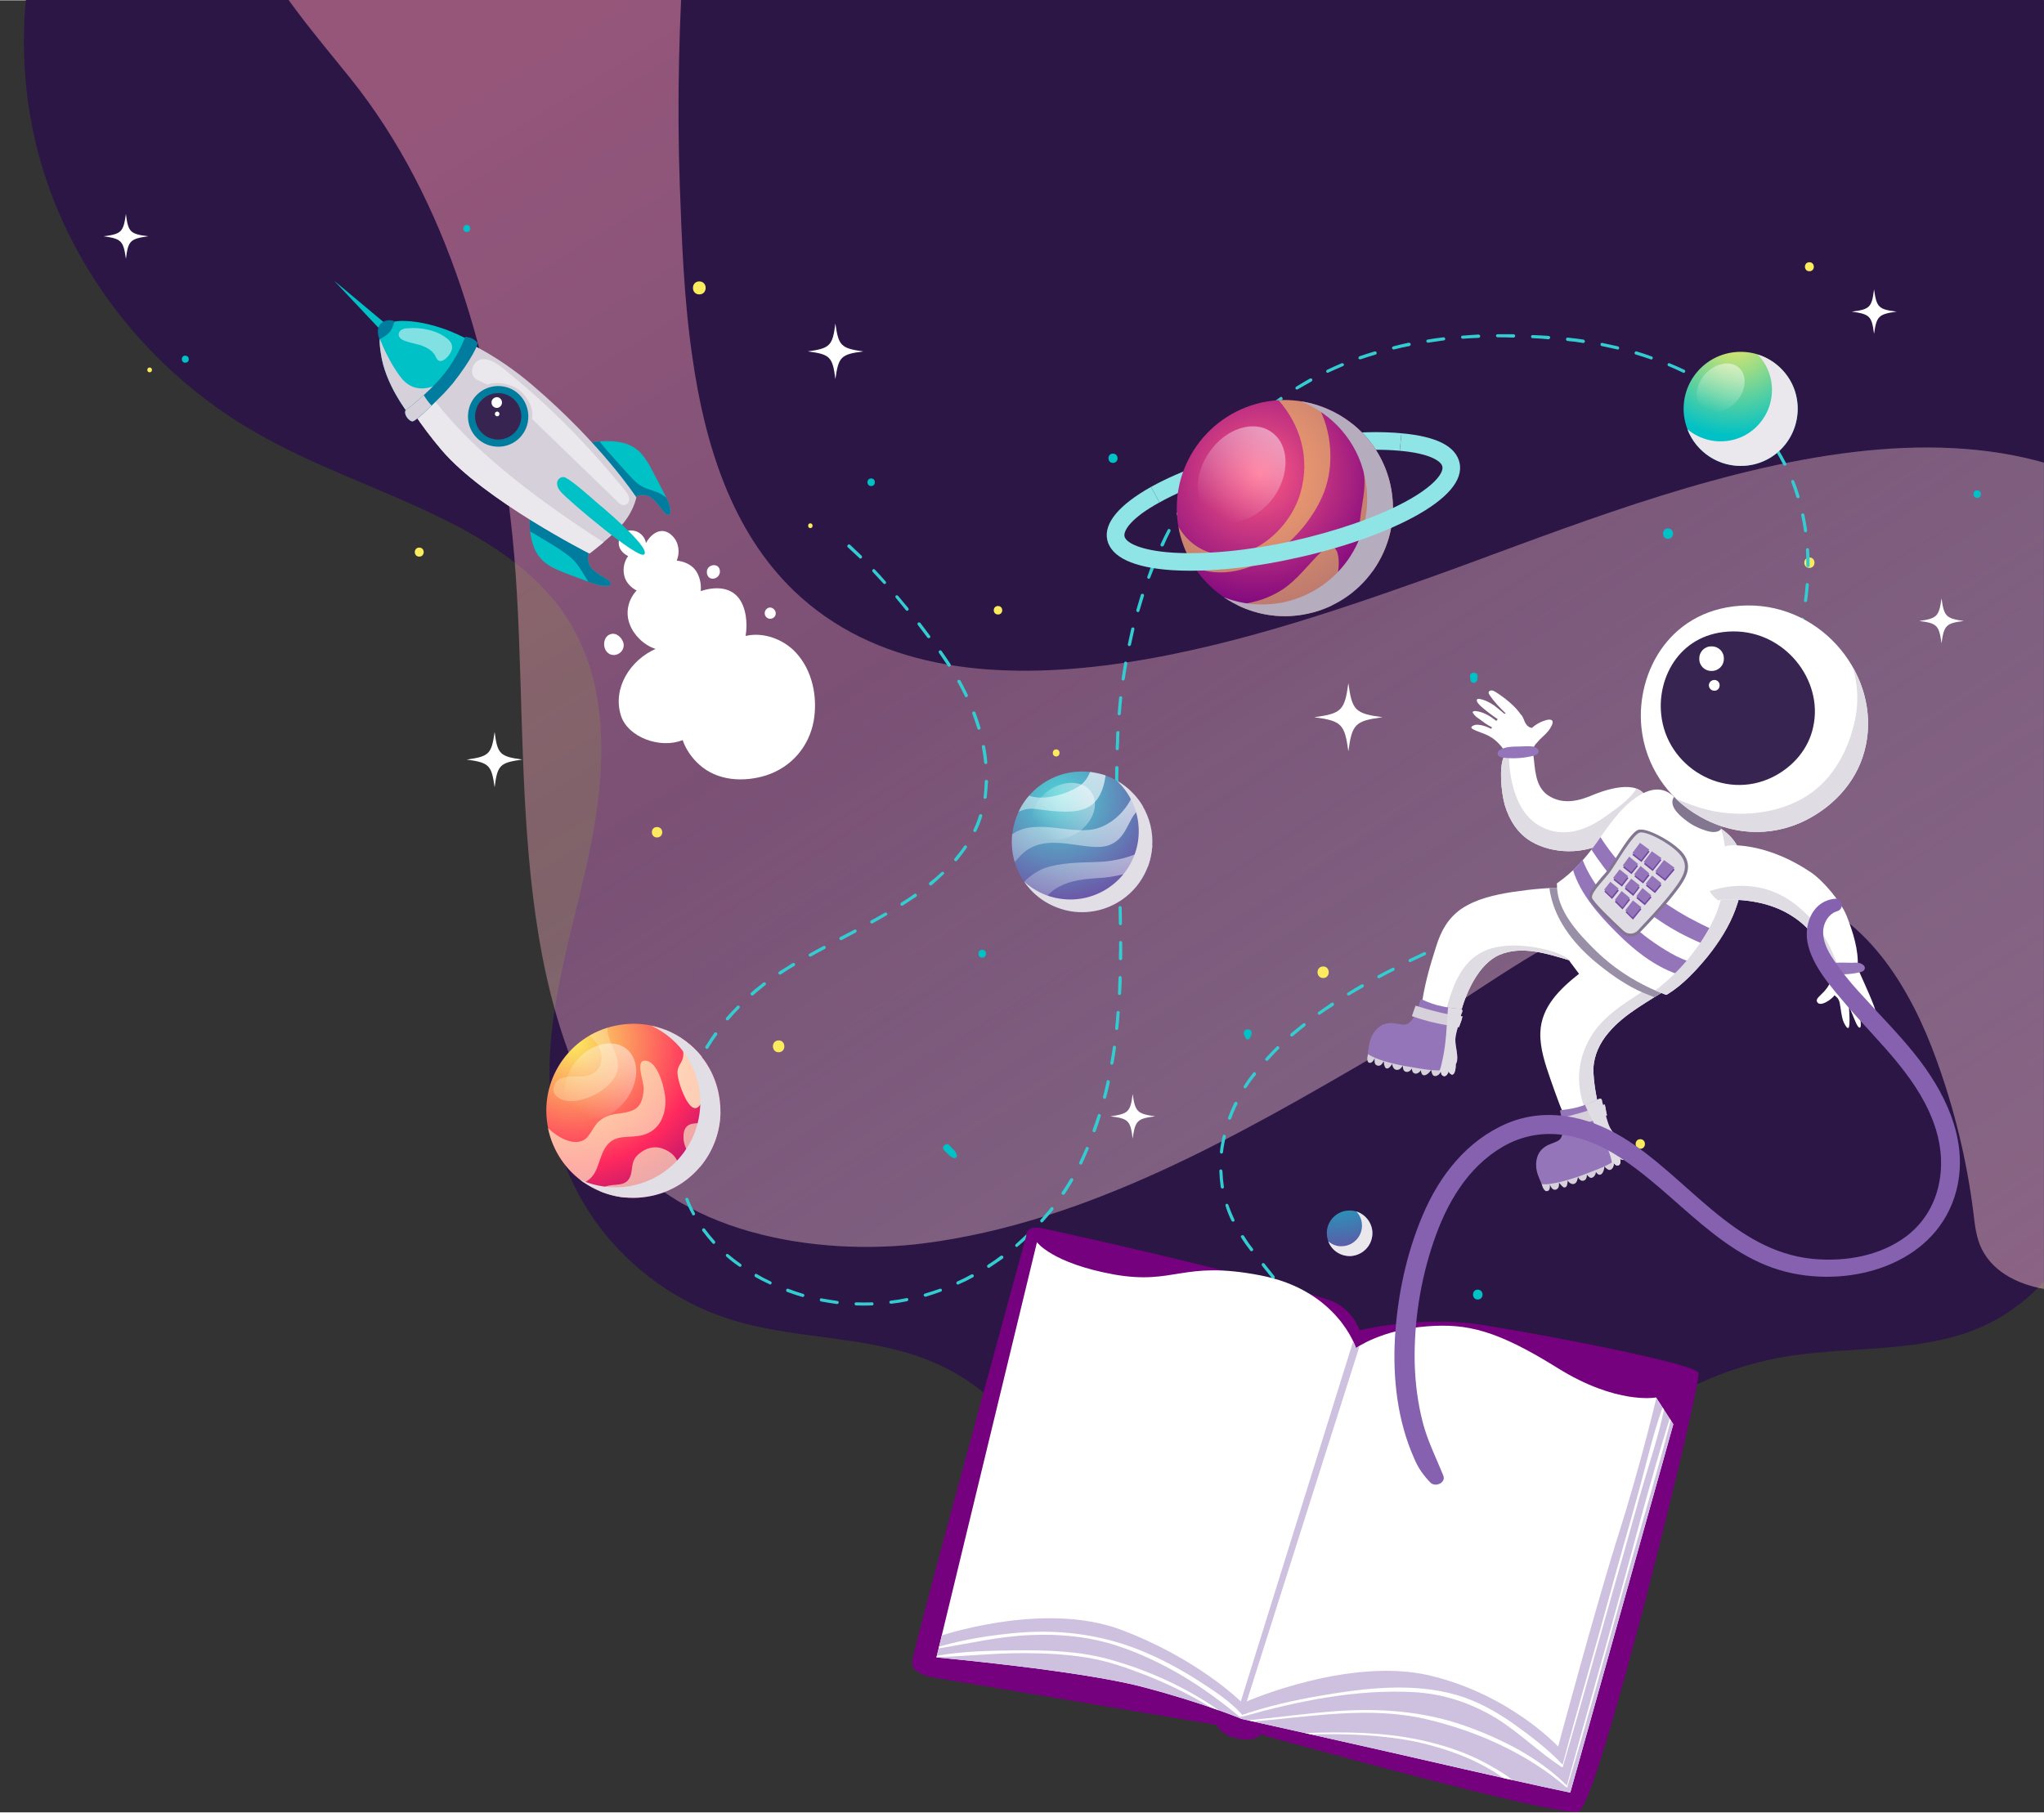 <svg version="1.2" xmlns="http://www.w3.org/2000/svg" viewBox="0 0 724 642" width="1080" height="958">
	<rect x="0" y="0" width="724" height="642" fill="#333333" stroke="none"/>
	<title>2624667-ai</title>
	<defs>
		<clipPath clipPathUnits="userSpaceOnUse" id="cp1">
			<path d="m723.97 670.35h-1085.94v-678.7h1085.94z"/>
		</clipPath>
		<clipPath clipPathUnits="userSpaceOnUse" id="cp2">
			<path d="m723.97 670.35h-1085.94v-678.7h1085.94z"/>
		</clipPath>
		<linearGradient id="g1" x2="1" gradientUnits="userSpaceOnUse" gradientTransform="matrix(533.134,836.003,-597.495,381.034,630.227,-252.614)">
			<stop offset="0" stop-color="#ff96b0" stop-opacity="1"/>
			<stop offset="1" stop-color="#ffffff" stop-opacity="0"/>
		</linearGradient>
		<linearGradient id="g2" x2="1" gradientUnits="userSpaceOnUse" gradientTransform="matrix(-344.654,-510.753,359.84,-242.818,483.962,866.194)">
			<stop offset="0" stop-color="#ff96b0" stop-opacity="1"/>
			<stop offset="1" stop-color="#ffffff" stop-opacity="0"/>
		</linearGradient>
		<radialGradient id="g3" cx="0" cy="0" r="1" gradientUnits="userSpaceOnUse" gradientTransform="matrix(25.724,33.584,-33.584,25.724,375.137,282.288)">
			<stop offset="0" stop-color="#4dd4d6"/>
			<stop offset="1" stop-color="#7045a1"/>
		</radialGradient>
		<linearGradient id="g4" x2="1" gradientUnits="userSpaceOnUse" gradientTransform="matrix(-45.318,73.425,-59.093,-36.472,413.127,270.911)">
			<stop offset="0" stop-color="#ffffff" stop-opacity="1"/>
			<stop offset="1" stop-color="#ffffff" stop-opacity="0"/>
		</linearGradient>
		<linearGradient id="g5" x2="1" gradientUnits="userSpaceOnUse" gradientTransform="matrix(-43.482,70.45,-56.075,-34.609,397.211,263.071)">
			<stop offset="0" stop-color="#ffffff" stop-opacity="1"/>
			<stop offset="1" stop-color="#ffffff" stop-opacity="0"/>
		</linearGradient>
		<linearGradient id="g6" x2="1" gradientUnits="userSpaceOnUse" gradientTransform="matrix(-46.303,75.021,-70.113,-43.273,419.357,275.059)">
			<stop offset="0" stop-color="#ffffff" stop-opacity="1"/>
			<stop offset="1" stop-color="#ffffff" stop-opacity="0"/>
		</linearGradient>
		<linearGradient id="g7" x2="1" gradientUnits="userSpaceOnUse" gradientTransform="matrix(-43.028,69.715,-54.218,-33.463,421.676,278.669)">
			<stop offset="0" stop-color="#ffffff" stop-opacity="1"/>
			<stop offset="1" stop-color="#ffffff" stop-opacity="0"/>
		</linearGradient>
		<linearGradient id="g8" x2="1" gradientUnits="userSpaceOnUse" gradientTransform="matrix(-38.022,27.769,-21.092,-28.879,415.402,278.612)">
			<stop offset="0" stop-color="#ffffff" stop-opacity="1"/>
			<stop offset="1" stop-color="#ffffff" stop-opacity="0"/>
		</linearGradient>
		<radialGradient id="g9" cx="0" cy="0" r="1" gradientUnits="userSpaceOnUse" gradientTransform="matrix(62.827,44.628,-44.628,62.827,203.209,369.039)">
			<stop offset="0" stop-color="#fbec5f"/>
			<stop offset=".568" stop-color="#ff295e"/>
			<stop offset="1" stop-color="#75017e"/>
		</radialGradient>
		<linearGradient id="g10" x2="1" gradientUnits="userSpaceOnUse" gradientTransform="matrix(-34.683,46.9,-35.621,-26.343,255.109,358.508)">
			<stop offset="0" stop-color="#ffffff" stop-opacity="1"/>
			<stop offset="1" stop-color="#ffffff" stop-opacity="0"/>
		</linearGradient>
		<radialGradient id="g11" cx="0" cy="0" r="1" gradientUnits="userSpaceOnUse" gradientTransform="matrix(30.035,20.695,-20.695,30.035,614.134,117.956)">
			<stop offset="0" stop-color="#fbec5f"/>
			<stop offset="1" stop-color="#00c1c5"/>
		</radialGradient>
		<linearGradient id="g12" x2="1" gradientUnits="userSpaceOnUse" gradientTransform="matrix(-13.193,34.037,-28.024,-10.862,630.013,115.562)">
			<stop offset="0" stop-color="#ffffff" stop-opacity="1"/>
			<stop offset="1" stop-color="#ffffff" stop-opacity="0"/>
		</linearGradient>
		<radialGradient id="g13" cx="0" cy="0" r="1" gradientUnits="userSpaceOnUse" gradientTransform="matrix(34.144,19.514,-19.514,34.144,472.526,408.139)">
			<stop offset=".235" stop-color="#00c1c5"/>
			<stop offset="1" stop-color="#7045a1"/>
		</radialGradient>
		<radialGradient id="g14" cx="0" cy="0" r="1" gradientUnits="userSpaceOnUse" gradientTransform="matrix(41.134,30.442,-30.442,41.134,445.752,167.748)">
			<stop offset="0" stop-color="#ff5a83"/>
			<stop offset="1" stop-color="#75017e"/>
		</radialGradient>
		<linearGradient id="g15" x2="1" gradientUnits="userSpaceOnUse" gradientTransform="matrix(-39.449,60.657,-46.07,-29.963,490.61,134.359)">
			<stop offset="0" stop-color="#ffffff" stop-opacity="1"/>
			<stop offset="1" stop-color="#ffffff" stop-opacity="0"/>
		</linearGradient>
		<clipPath clipPathUnits="userSpaceOnUse" id="cp3">
			<path d="m723.97 670.35h-1085.94v-678.7h1085.94z"/>
		</clipPath>
	</defs>
	<style>
		.s0 { fill: #2b1645 } 
		.s1 { opacity: .5;mix-blend-mode: overlay;fill: url(#g1) } 
		.s2 { opacity: .5;mix-blend-mode: overlay;fill: url(#g2) } 
		.s3 { fill: #fbec5f } 
		.s4 { fill: #00c1c5 } 
		.s5 { fill: #ffffff } 
		.s6 { fill: #33cdd1 } 
		.s7 { fill: #75017e } 
		.s8 { fill: #cec0df } 
		.s9 { fill: #007c9e } 
		.s10 { fill: #d5d0da } 
		.s11 { mix-blend-mode: multiply;fill: #eae8ec } 
		.s12 { mix-blend-mode: multiply;fill: #d5d0da } 
		.s13 { fill: #382450 } 
		.s14 { opacity: .5;mix-blend-mode: overlay;fill: #ffffff } 
		.s15 { fill: #dfdce3 } 
		.s16 { fill: #9575b9 } 
		.s17 { fill: #998fa6 } 
		.s18 { fill: #827691 } 
		.s19 { fill: #7045a1 } 
		.s20 { mix-blend-mode: multiply;fill: #dfdce3 } 
		.s21 { fill: #8561af } 
		.s22 { fill: url(#g3) } 
		.s23 { opacity: .8;mix-blend-mode: overlay;fill: url(#g4) } 
		.s24 { opacity: .8;mix-blend-mode: overlay;fill: url(#g5) } 
		.s25 { opacity: .8;mix-blend-mode: overlay;fill: url(#g6) } 
		.s26 { opacity: .8;mix-blend-mode: overlay;fill: url(#g7) } 
		.s27 { mix-blend-mode: overlay;fill: url(#g8) } 
		.s28 { mix-blend-mode: multiply;fill: #e1dee5 } 
		.s29 { fill: url(#g9) } 
		.s30 { opacity: .8;mix-blend-mode: overlay;fill: #fef9cc } 
		.s31 { opacity: .4;mix-blend-mode: overlay;fill: #fef9cc } 
		.s32 { mix-blend-mode: overlay;fill: #fef9cc } 
		.s33 { mix-blend-mode: overlay;fill: url(#g10) } 
		.s34 { fill: url(#g11) } 
		.s35 { mix-blend-mode: overlay;fill: url(#g12) } 
		.s36 { fill: url(#g13) } 
		.s37 { fill: #8fe4e5 } 
		.s38 { fill: url(#g14) } 
		.s39 { opacity: .5;mix-blend-mode: overlay;fill: #fbec5f } 
		.s40 { mix-blend-mode: multiply;fill: #b5adbe } 
		.s41 { mix-blend-mode: overlay;fill: url(#g15) } 
		.s42 { fill: #1d262d } 
	</style>
	<g id="BACKGROUND">
	</g>
	<g id="OBJECTS">
		<g id="&lt;Group&gt;">
			<g id="&lt;Group&gt;">
				<g id="&lt;Clip Group&gt;" clip-path="url(#cp1)">
				</g>
				<g id="&lt;Clip Group&gt;" clip-path="url(#cp2)">
					<g id="&lt;Group&gt;">
						<g id="&lt;Group&gt;">
							<g id="&lt;Group&gt;">
								<g id="&lt;Group&gt;">
									<path id="&lt;Path&gt;" class="s0" d="m526.5 610.1c-4.6-60.7 45.2-120.5 108-129.9 23-3.4 47.5-1 68.5-10.7 28.9-13.5 42.1-45.9 48.2-76.2 6-30.2 7.9-62.4 24.8-88.7 11.6-18 29.3-31.6 43.2-48.1 33.2-39.3 42.7-92.2 46.4-142.7 2.9-41.3 2.4-84.5-16.8-121.6-28.1-53.9-88.4-82.7-148.6-103.8-56.4-81.3-160.8-90.4-255.4-95.2-44.9-2.3-89.9-4.5-134.6-0.3-63.3 5.8-125.2 24.4-180.5 54.2-41.1 22.1-79.6 51.5-101.6 91.3-20 36.1-25 79.4-13.7 118.8 11.3 39.3 38.7 74.1 75.1 95.3 21.3 12.5 45.3 20.3 67.5 31.3 16.6 8.2 32.6 18.6 42.9 33.6 18 26.5 14.4 61.2 7.2 92.1-7.2 30.8-17.3 62.7-9.9 93.5 7.2 29.8 31.6 55.2 62 64.5 21.9 6.8 46.1 5.6 67.6 13.5 35.4 12.9 58 52.2 50.4 87.8z"/>
								</g>
								<path id="&lt;Path&gt;" class="s1" d="m245.2 126.1c4.4 31.3 14 61.9 36 83.1 56.6 54.3 161.8 17.8 224.7-4.5 78.1-27.8 197.6-82.2 268.6-11.4 17.4 17.4 29.1 40.9 37.3 65.2 12.3 36.5 17.4 76.7 8.7 113.8-8.7 37.1-32.6 70.3-65.3 81.9-15.4 5.5-44.4 5.6-53.2-11.7-2-4-2.5-8.6-3-13-2.3-18.4-6.7-36.5-13-53.9-8.9-24.8-23.9-50-48.7-58.6-51.8-18.2-107.9 32.2-149.1 56.3-49.5 28.9-103.1 59.7-161 67.1-37.8 4.8-88.9-3.3-111-37.7-39.8-62.2-27-149.2-35.4-219.4-6.4-54.7-21.7-112.1-56.8-155.8-23.8-29.6-58.7-67.2-34.1-107.4 22.8-37.2 81.4-61.2 123.3-65.8 23.3-2.5 41.2 7 37.8 34.9-7 58.6-12.3 117.6-10.2 176.6 0.7 18.8 1.4 39.7 4.4 60.3z"/>
								<path id="&lt;Path&gt;" class="s2" d="m245.2 126.1c4.4 31.3 14 61.9 36 83.1 56.6 54.3 161.8 17.8 224.7-4.5 78.1-27.8 197.6-82.2 268.6-11.4 17.4 17.4 29.1 40.9 37.3 65.2 12.3 36.5 17.4 76.7 8.7 113.8-8.7 37.1-32.6 70.3-65.3 81.9-15.4 5.5-44.4 5.6-53.2-11.7-2-4-2.5-8.6-3-13-2.3-18.4-6.7-36.5-13-53.9-8.9-24.8-23.9-50-48.7-58.6-51.8-18.2-107.9 32.2-149.1 56.3-49.5 28.9-103.1 59.7-161 67.1-37.8 4.8-88.9-3.3-111-37.7-39.8-62.2-27-149.2-35.4-219.4-6.4-54.7-21.7-112.1-56.8-155.8-23.8-29.6-58.7-67.2-34.1-107.4 22.8-37.2 81.4-61.2 123.3-65.8 23.3-2.5 41.2 7 37.8 34.9-7 58.6-12.3 117.6-10.2 176.6 0.7 18.8 1.4 39.7 4.4 60.3z"/>
								<g id="&lt;Group&gt;">
									<g id="&lt;Group&gt;">
										<path id="&lt;Path&gt;" class="s3" d="m640.9 201.1c2.4 0 2.4-3.7 0-3.7-2.4 0-2.4 3.7 0 3.7z"/>
									</g>
								</g>
								<g id="&lt;Group&gt;">
									<g id="&lt;Group&gt;">
										<path id="&lt;Path&gt;" class="s3" d="m640.9 96c2.1 0 2.1-3.2 0-3.2-2.1 0-2.1 3.2 0 3.2z"/>
									</g>
								</g>
								<g id="&lt;Group&gt;">
									<g id="&lt;Group&gt;">
										<path id="&lt;Path&gt;" class="s3" d="m353.5 217.6c2 0 2-3 0-3-2 0-2 3 0 3z"/>
									</g>
								</g>
								<g id="&lt;Group&gt;">
									<g id="&lt;Group&gt;">
										<path id="&lt;Path&gt;" class="s3" d="m374.1 267.9c1.6 0 1.6-2.5 0-2.5-1.6 0-1.6 2.5 0 2.5z"/>
									</g>
								</g>
								<g id="&lt;Group&gt;">
									<g id="&lt;Group&gt;">
										<path id="&lt;Path&gt;" class="s3" d="m468.7 346.4c2.6 0 2.6-4.1 0-4.1-2.7 0-2.7 4.1 0 4.1z"/>
									</g>
								</g>
								<g id="&lt;Group&gt;">
									<g id="&lt;Group&gt;">
										<path id="&lt;Path&gt;" class="s3" d="m581 406.9c2.2 0 2.2-3.4 0-3.4-2.2 0-2.2 3.4 0 3.4z"/>
									</g>
								</g>
								<g id="&lt;Group&gt;">
									<g id="&lt;Group&gt;">
										<path id="&lt;Path&gt;" class="s3" d="m148.5 197.1c2.1 0 2.1-3.2 0-3.2-2.1 0-2.1 3.2 0 3.2z"/>
									</g>
								</g>
								<g id="&lt;Group&gt;">
									<g id="&lt;Group&gt;">
										<path id="&lt;Path&gt;" class="s3" d="m53 131.8c1.1 0 1.1-1.7 0-1.7-1.1 0-1.1 1.7 0 1.7z"/>
									</g>
								</g>
								<g id="&lt;Group&gt;">
									<g id="&lt;Group&gt;">
										<path id="&lt;Path&gt;" class="s3" d="m247.7 104.2c3 0 3-4.6 0-4.6-3 0-3 4.6 0 4.6z"/>
									</g>
								</g>
								<g id="&lt;Group&gt;">
									<g id="&lt;Group&gt;">
										<path id="&lt;Path&gt;" class="s3" d="m287 187c1.1 0 1.1-1.7 0-1.7-1 0-1 1.7 0 1.7z"/>
									</g>
								</g>
								<g id="&lt;Group&gt;">
									<g id="&lt;Group&gt;">
										<path id="&lt;Path&gt;" class="s3" d="m232.7 296.6c2.5 0 2.5-3.7 0-3.7-2.4 0-2.4 3.7 0 3.7z"/>
									</g>
								</g>
								<g id="&lt;Group&gt;">
									<g id="&lt;Group&gt;">
										<path id="&lt;Path&gt;" class="s3" d="m275.8 372.7c2.7 0 2.7-4.2 0-4.2-2.7 0-2.7 4.2 0 4.2z"/>
									</g>
								</g>
								<g id="&lt;Group&gt;">
									<g id="&lt;Group&gt;">
										<path id="&lt;Path&gt;" class="s4" d="m394.2 163.9c2.2 0 2.2-3.3 0-3.3-2.1 0-2.1 3.3 0 3.3z"/>
									</g>
								</g>
								<g id="&lt;Group&gt;">
									<g id="&lt;Group&gt;">
										<path id="&lt;Path&gt;" class="s4" d="m520.7 239.5q0 0.5 0.1 1.1c0 0.5 0.3 1 0.9 1.2 0.2 0 0.4 0 0.6 0 0.6-0.2 0.9-0.7 1-1.2q0-0.6 0.1-1.1c0.1-1.7-2.9-1.7-2.7 0z"/>
									</g>
								</g>
								<g id="&lt;Group&gt;">
									<g id="&lt;Group&gt;">
										<path id="&lt;Path&gt;" class="s4" d="m347.9 339.2c1.8 0 1.8-2.8 0-2.8-1.8 0-1.8 2.8 0 2.8z"/>
									</g>
								</g>
								<g id="&lt;Group&gt;">
									<g id="&lt;Group&gt;">
										<path id="&lt;Path&gt;" class="s4" d="m440.6 366.3c0.2 0.5 0.4 0.9 0.6 1.4 0.3 0.6 1.2 0.6 1.5 0 0.3-0.5 0.5-0.9 0.6-1.4 0.6-2.3-3.2-2.3-2.7 0z"/>
									</g>
								</g>
								<g id="&lt;Group&gt;">
									<g id="&lt;Group&gt;">
										<path id="&lt;Path&gt;" class="s4" d="m590.8 190.8c2.4 0 2.4-3.7 0-3.7-2.3 0-2.3 3.7 0 3.7z"/>
									</g>
								</g>
								<g id="&lt;Group&gt;">
									<g id="&lt;Group&gt;">
										<path id="&lt;Path&gt;" class="s4" d="m65.6 128.4c1.7 0 1.7-2.5 0-2.5-1.6 0-1.6 2.5 0 2.5z"/>
									</g>
								</g>
								<g id="&lt;Group&gt;">
									<g id="&lt;Group&gt;">
										<path id="&lt;Path&gt;" class="s4" d="m165.3 82.1c1.7 0 1.7-2.5 0-2.5-1.6 0-1.6 2.5 0 2.5z"/>
									</g>
								</g>
								<g id="&lt;Group&gt;">
									<g id="&lt;Group&gt;">
										<path id="&lt;Path&gt;" class="s4" d="m308.6 172.1c1.7 0 1.7-2.7 0-2.7-1.8 0-1.8 2.7 0 2.7z"/>
									</g>
								</g>
								<g id="&lt;Group&gt;">
									<g id="&lt;Group&gt;">
										<path id="&lt;Path&gt;" class="s4" d="m334.4 407.4c1.1 1 2.1 2.4 3.5 2.8 0.6 0.1 1.2-0.5 1-1.1-0.3-1.4-1.7-2.4-2.7-3.5-1.1-1.1-2.9 0.7-1.8 1.8z"/>
									</g>
								</g>
								<g id="&lt;Group&gt;">
									<g id="&lt;Group&gt;">
										<path id="&lt;Path&gt;" class="s4" d="m523.4 460.3c2.3 0 2.3-3.5 0-3.5-2.2 0-2.2 3.5 0 3.5z"/>
									</g>
								</g>
								<g id="&lt;Group&gt;">
									<g id="&lt;Group&gt;">
										<path id="&lt;Path&gt;" class="s4" d="m700.3 176.3c1.8 0 1.8-2.7 0-2.7-1.7 0-1.7 2.7 0 2.7z"/>
									</g>
								</g>
								<g id="&lt;Group&gt;">
									<path id="&lt;Path&gt;" class="s5" d="m489.7 254c-9.7 1.3-10.8 2.4-12.1 12.1-1.3-9.7-2.4-10.8-12.1-12.1 9.7-1.3 10.8-2.4 12.1-12.1 1.3 9.7 2.4 10.8 12.1 12.1z"/>
								</g>
								<g id="&lt;Group&gt;">
									<path id="&lt;Path&gt;" class="s5" d="m305.8 124.4c-7.9 1-8.8 1.9-9.9 9.8-1-7.9-1.9-8.8-9.8-9.8 7.9-1.1 8.8-2 9.8-9.9 1.1 7.9 2 8.8 9.9 9.9z"/>
								</g>
								<g id="&lt;Group&gt;">
									<path id="&lt;Path&gt;" class="s5" d="m185 269c-7.9 1.1-8.8 1.9-9.8 9.8-1.1-7.9-2-8.7-9.9-9.8 7.9-1.1 8.8-1.9 9.9-9.8 1 7.9 1.9 8.7 9.8 9.8z"/>
								</g>
								<g id="&lt;Group&gt;">
									<path id="&lt;Path&gt;" class="s5" d="m52.5 83.6c-6.4 0.9-7.1 1.6-7.9 8-0.9-6.4-1.6-7.1-7.9-8 6.3-0.8 7-1.5 7.9-7.9 0.8 6.4 1.5 7.1 7.9 7.9z"/>
								</g>
								<g id="&lt;Group&gt;">
									<path id="&lt;Path&gt;" class="s5" d="m695.6 219.9c-6.3 0.8-7 1.5-7.9 7.9-0.9-6.4-1.6-7.1-7.9-7.9 6.3-0.9 7-1.6 7.9-8 0.9 6.4 1.6 7.1 7.9 8z"/>
								</g>
								<g id="&lt;Group&gt;">
									<path id="&lt;Path&gt;" class="s5" d="m409.2 395.4c-6.4 0.8-7.1 1.5-8 7.9-0.8-6.4-1.5-7.1-7.9-7.9 6.4-0.9 7.1-1.6 7.9-7.9 0.9 6.3 1.6 7 8 7.9z"/>
								</g>
								<g id="&lt;Group&gt;">
									<path id="&lt;Path&gt;" class="s5" d="m671.8 110.3c-6.4 0.9-7.1 1.6-8 7.9-0.8-6.3-1.5-7-7.9-7.9 6.4-0.8 7.1-1.5 7.9-7.9 0.9 6.4 1.6 7.1 8 7.9z"/>
								</g>
							</g>
							<g id="&lt;Group&gt;">
								<g id="&lt;Group&gt;">
									<path id="&lt;Path&gt;" class="s6" d="m215.5 184.5q-0.2 0-0.3-0.1-1.1-0.9-2.2-1.7c-0.3-0.2-0.3-0.6-0.1-0.8 0.1-0.3 0.5-0.3 0.7-0.1q1.2 0.8 2.3 1.7c0.2 0.2 0.3 0.6 0.1 0.8q-0.2 0.2-0.5 0.2z"/>
								</g>
								<g id="&lt;Group&gt;">
									<path id="&lt;Compound Path&gt;" class="s6" d="m458.3 522.6q-0.1 0-0.2 0c-0.3-0.2-0.4-0.5-0.3-0.8q1.3-2.5 2.3-5.1c0.1-0.3 0.5-0.4 0.8-0.3 0.2 0.1 0.4 0.5 0.3 0.8q-1.1 2.6-2.4 5.1c-0.1 0.2-0.3 0.3-0.5 0.3zm4.6-11.5q-0.1 0-0.2 0c-0.3-0.1-0.5-0.4-0.4-0.7q0.8-2.7 1.4-5.4c0.1-0.3 0.4-0.5 0.7-0.5 0.3 0.1 0.5 0.4 0.4 0.7q-0.6 2.8-1.4 5.5c-0.1 0.3-0.3 0.4-0.5 0.4zm2.4-12.1q-0.1 0-0.1 0c-0.3-0.1-0.5-0.3-0.5-0.6q0.2-2.2 0.3-4.3 0.1-0.7 0.1-1.3c0-0.3 0.2-0.6 0.5-0.6q0 0 0.1 0c0.3 0 0.5 0.3 0.5 0.6q0 0.7 0 1.3-0.1 2.2-0.3 4.4c-0.1 0.3-0.3 0.5-0.6 0.5zm0.1-12.4c-0.3 0-0.5-0.2-0.6-0.5q-0.2-2.8-0.7-5.5c-0.1-0.4 0.1-0.6 0.4-0.7 0.3-0.1 0.6 0.1 0.7 0.5q0.5 2.7 0.8 5.6c0 0.3-0.2 0.6-0.6 0.6q0 0 0 0zm-2.4-12.1c-0.2-0.1-0.5-0.2-0.5-0.4q-0.9-2.7-1.9-5.3c-0.2-0.3 0-0.6 0.3-0.7 0.2-0.1 0.6 0 0.7 0.3q1.1 2.6 2 5.3c0 0.3-0.1 0.6-0.4 0.7q-0.1 0.1-0.2 0.1zm-159.8-12.1c-0.3 0-0.5-0.3-0.5-0.6 0-0.3 0.2-0.5 0.6-0.5q2.7 0.1 5.6 0c0.3 0 0.5 0.2 0.5 0.5 0.1 0.3-0.2 0.6-0.5 0.6q-2.8 0.1-5.7 0 0 0 0 0zm-6.7-0.5q0 0-0.1 0-2.8-0.4-5.6-0.9c-0.3-0.1-0.5-0.4-0.4-0.7 0-0.3 0.3-0.5 0.6-0.4q2.8 0.5 5.6 0.9c0.3 0 0.5 0.3 0.5 0.6-0.1 0.3-0.3 0.5-0.6 0.5zm19.1-0.1c-0.3 0-0.5-0.2-0.6-0.5 0-0.3 0.2-0.6 0.5-0.6q2.8-0.3 5.6-0.9c0.3-0.1 0.6 0.1 0.6 0.4 0.1 0.3-0.1 0.6-0.4 0.7q-2.8 0.6-5.6 0.9-0.1 0-0.1 0zm-31.3-2.4q0 0-0.1 0-2.7-0.8-5.4-1.8c-0.3-0.1-0.4-0.5-0.3-0.8 0.1-0.3 0.4-0.4 0.7-0.3q2.6 1 5.3 1.8c0.3 0.1 0.5 0.4 0.4 0.7-0.1 0.2-0.3 0.4-0.6 0.4zm43.4-0.1c-0.2 0-0.4-0.2-0.5-0.4-0.1-0.3 0.1-0.6 0.4-0.7q2.7-0.8 5.3-1.7c0.3-0.1 0.6 0 0.7 0.3 0.1 0.3 0 0.6-0.3 0.7q-2.7 1-5.4 1.8-0.1 0-0.2 0zm130.3 3.8c-0.2 0-0.3-0.1-0.5-0.2l-0.1-0.3c-0.9-1.4-1.8-2.9-2.9-4.5-0.2-0.2-0.1-0.6 0.2-0.7 0.2-0.2 0.6-0.2 0.8 0.1 1 1.6 2 3.1 2.9 4.5l0.1 0.3c0.2 0.2 0.1 0.6-0.2 0.8q-0.1 0-0.3 0zm-185.2-8.1q-0.1 0-0.2-0.1-1.5-0.7-2.9-1.4-1.1-0.6-2.2-1.2c-0.2-0.2-0.3-0.5-0.2-0.8 0.2-0.3 0.5-0.4 0.8-0.2q1 0.6 2.1 1.2 1.4 0.7 2.8 1.4c0.3 0.1 0.4 0.5 0.3 0.7-0.1 0.2-0.3 0.4-0.5 0.4zm66.5 0c-0.2 0-0.4-0.1-0.5-0.3-0.1-0.3 0-0.7 0.3-0.8q2.5-1.1 5-2.5c0.3-0.1 0.6 0 0.8 0.3 0.1 0.2 0 0.6-0.2 0.7q-2.5 1.4-5.1 2.5-0.1 0.1-0.3 0.1zm-77.2-6.3q-0.2 0-0.3-0.1-2.4-1.6-4.5-3.5c-0.2-0.2-0.3-0.5-0.1-0.8 0.2-0.2 0.6-0.2 0.8 0q2.1 1.8 4.4 3.4c0.3 0.2 0.3 0.5 0.2 0.8-0.2 0.2-0.3 0.2-0.5 0.2zm188.8 4.3q-0.2 0-0.4-0.3-1.4-1.8-2.8-3.5l-0.7-0.9c-0.2-0.2-0.1-0.6 0.1-0.8 0.3-0.2 0.6-0.1 0.8 0.1l0.7 0.9q1.4 1.7 2.8 3.5c0.2 0.3 0.2 0.7-0.1 0.8q-0.2 0.2-0.4 0.2zm-100.7-3.9c-0.2-0.1-0.4-0.1-0.5-0.3-0.1-0.3-0.1-0.6 0.2-0.8q2.4-1.5 4.6-3.2c0.3-0.1 0.6-0.1 0.8 0.2 0.2 0.2 0.1 0.6-0.1 0.8q-2.3 1.6-4.7 3.2-0.1 0.1-0.3 0.1zm-97.4-8.5q-0.2 0-0.4-0.2-1.9-2.1-3.6-4.4c-0.2-0.3-0.1-0.6 0.1-0.8 0.3-0.2 0.6-0.2 0.8 0.1q1.6 2.2 3.5 4.3c0.2 0.2 0.2 0.6 0 0.8q-0.2 0.2-0.4 0.2zm107.3 1.1q-0.2 0-0.4-0.2c-0.2-0.3-0.1-0.6 0.1-0.8q2.1-1.9 4.1-3.8c0.3-0.2 0.6-0.2 0.8 0 0.2 0.2 0.2 0.6 0 0.8q-2 2-4.2 3.8-0.2 0.2-0.4 0.2zm83.2 1.5q-0.3 0-0.4-0.2c-1.3-1.7-2.4-3.2-3.3-4.7-0.2-0.2-0.1-0.6 0.2-0.7 0.2-0.2 0.6-0.1 0.8 0.1 0.9 1.5 1.9 3 3.2 4.6 0.2 0.3 0.1 0.6-0.2 0.8q-0.1 0.1-0.3 0.1zm-197.7-12.7c-0.2 0-0.4-0.1-0.4-0.3q-1.4-2.5-2.4-5.2c-0.2-0.3 0-0.6 0.3-0.7 0.3-0.1 0.6 0 0.7 0.3q1 2.6 2.3 5c0.2 0.3 0.1 0.7-0.2 0.8q-0.1 0.1-0.3 0.1zm123.4 2.5q-0.2 0-0.4-0.2c-0.2-0.2-0.2-0.5 0-0.8q1.8-2 3.6-4.2c0.2-0.3 0.5-0.3 0.8-0.1 0.2 0.2 0.2 0.5 0.1 0.8q-1.8 2.2-3.7 4.3-0.2 0.2-0.4 0.2zm67.7-0.3c-0.2 0-0.4-0.1-0.5-0.3q-1.3-2.6-2.1-5.3c-0.1-0.3 0-0.6 0.3-0.7 0.3-0.1 0.6 0.1 0.7 0.4q0.9 2.5 2.1 5.1c0.2 0.3 0.1 0.6-0.2 0.8q-0.2 0-0.3 0zm-195.5-13.8c-0.2 0-0.4-0.1-0.5-0.4q-0.7-2.8-1-5.6c-0.1-0.3 0.1-0.6 0.5-0.6 0.3-0.1 0.5 0.1 0.6 0.5q0.3 2.7 1 5.4c0.1 0.3-0.1 0.6-0.4 0.7q-0.1 0-0.2 0zm135.4 4.3q-0.2 0-0.3-0.1c-0.3-0.2-0.4-0.5-0.2-0.8q1.6-2.3 3-4.7c0.2-0.3 0.5-0.4 0.8-0.2 0.2 0.1 0.3 0.5 0.2 0.8q-1.5 2.4-3 4.8c-0.2 0.1-0.3 0.2-0.5 0.2zm56.4-2.2c-0.3 0-0.5-0.2-0.6-0.5q-0.4-2.8-0.5-5.7c0-0.3 0.2-0.6 0.5-0.6 0.3 0 0.6 0.3 0.6 0.6q0.1 2.8 0.5 5.5c0.1 0.3-0.1 0.6-0.4 0.7q-0.1 0-0.1 0zm-50.2-8.5q-0.2 0-0.3-0.1c-0.2-0.1-0.4-0.5-0.2-0.7q0.9-1.9 1.7-3.8 0.3-0.7 0.6-1.3c0.1-0.3 0.4-0.5 0.7-0.3 0.3 0.1 0.5 0.4 0.3 0.7q-0.3 0.7-0.6 1.4-0.8 1.9-1.7 3.8c-0.1 0.2-0.3 0.3-0.5 0.3zm-143-5.9c-0.3 0-0.6-0.2-0.6-0.5q0-1.1 0.1-2.3 0-1.7 0.2-3.4c0-0.3 0.3-0.5 0.6-0.5 0.3 0 0.6 0.3 0.5 0.6q-0.1 1.7-0.2 3.4 0 1.1 0 2.2c0 0.3-0.3 0.5-0.6 0.6q0 0 0-0.1zm192.9 2q-0.1 0-0.1 0c-0.3 0-0.5-0.3-0.5-0.6q0.3-2.8 1-5.6c0-0.3 0.3-0.5 0.6-0.5 0.3 0.1 0.5 0.4 0.5 0.7q-0.7 2.8-1 5.5c0 0.3-0.3 0.5-0.5 0.5zm-45.2-7.6q0 0-0.1 0c-0.3-0.1-0.5-0.4-0.4-0.7q1-2.7 1.8-5.3c0.1-0.3 0.4-0.5 0.7-0.4 0.3 0.1 0.5 0.4 0.4 0.7q-0.8 2.7-1.8 5.4c-0.1 0.2-0.3 0.3-0.6 0.3zm-146.4-6.7q-0.1 0-0.1 0c-0.3 0-0.5-0.3-0.5-0.6q0.6-2.8 1.4-5.6c0.1-0.3 0.5-0.4 0.8-0.3 0.3 0.1 0.4 0.4 0.3 0.7q-0.8 2.7-1.4 5.4c0 0.3-0.3 0.4-0.5 0.4zm194.4 2.3q-0.1 0-0.2-0.1c-0.3-0.1-0.4-0.4-0.3-0.7q1-2.6 2.2-5.2c0.2-0.3 0.5-0.4 0.8-0.3 0.3 0.2 0.4 0.5 0.3 0.8q-1.3 2.5-2.2 5.1c-0.1 0.2-0.4 0.4-0.6 0.4zm-44.3-7.4q-0.1 0-0.1 0c-0.3-0.1-0.5-0.4-0.4-0.7q0.7-2.7 1.3-5.5c0-0.3 0.3-0.5 0.6-0.4 0.4 0.1 0.5 0.4 0.5 0.7q-0.6 2.8-1.3 5.5c-0.1 0.2-0.3 0.4-0.6 0.4zm-146.5-6.7q-0.1 0-0.2 0c-0.3-0.2-0.4-0.5-0.3-0.8q1.1-2.6 2.4-5.2c0.1-0.2 0.5-0.3 0.7-0.2 0.3 0.1 0.4 0.5 0.3 0.8q-1.3 2.5-2.3 5c-0.1 0.3-0.3 0.4-0.6 0.4zm196.3 3q-0.1 0-0.2-0.1c-0.3-0.2-0.4-0.5-0.2-0.8q1.5-2.4 3.3-4.6c0.2-0.3 0.5-0.3 0.8-0.1 0.2 0.2 0.2 0.5 0.1 0.8q-1.8 2.2-3.3 4.5c-0.1 0.2-0.3 0.3-0.5 0.3zm-47.2-8.4q0 0-0.1 0c-0.3-0.1-0.5-0.4-0.4-0.7q0.5-2.7 0.9-5.5c0-0.3 0.3-0.6 0.6-0.5 0.3 0 0.5 0.3 0.5 0.6q-0.4 2.9-0.9 5.6c-0.1 0.3-0.3 0.5-0.6 0.5zm-143.4-5.6q-0.2 0-0.3-0.1c-0.3-0.2-0.4-0.5-0.2-0.8q1.5-2.4 3.1-4.7c0.2-0.3 0.6-0.3 0.8-0.2 0.3 0.2 0.3 0.6 0.2 0.8q-1.7 2.3-3.1 4.7c-0.1 0.2-0.3 0.3-0.5 0.3zm198.3 4.2q-0.2 0-0.4-0.1c-0.2-0.2-0.2-0.6 0-0.8q1.9-2.1 3.9-4.1c0.2-0.2 0.6-0.2 0.8 0 0.2 0.3 0.2 0.6 0 0.8q-2 2-3.9 4.1-0.2 0.2-0.4 0.1zm-191-14.3q-0.2 0-0.4-0.1c-0.2-0.2-0.3-0.6-0.1-0.8q1.9-2.2 3.9-4.2c0.2-0.2 0.5-0.2 0.8 0 0.2 0.2 0.2 0.6 0 0.8q-2 2-3.8 4.1-0.2 0.2-0.4 0.2zm137.8 3.4q0 0 0 0c-0.3 0-0.5-0.3-0.5-0.6q0.3-2.8 0.5-5.6c0-0.3 0.3-0.6 0.6-0.5 0.3 0 0.6 0.3 0.5 0.6q-0.2 2.9-0.5 5.6c0 0.3-0.3 0.5-0.6 0.5zm62 2.3q-0.2 0-0.4-0.2c-0.2-0.2-0.1-0.6 0.1-0.8q2.1-1.8 4.4-3.6c0.2-0.2 0.6-0.1 0.8 0.1 0.1 0.2 0.1 0.6-0.1 0.8q-2.3 1.8-4.4 3.6-0.1 0.1-0.4 0.1zm-191.1-14.5q-0.3 0-0.4-0.2c-0.2-0.2-0.2-0.6 0-0.8q1.6-1.4 3.3-2.7 0.5-0.4 1.1-0.9c0.3-0.1 0.6-0.1 0.8 0.1 0.2 0.3 0.1 0.7-0.1 0.8q-0.6 0.5-1.1 0.9-1.7 1.3-3.2 2.7-0.2 0.1-0.4 0.1zm200.9 6.8q-0.3 0-0.4-0.2c-0.2-0.2-0.2-0.6 0.1-0.8q2.3-1.6 4.6-3.2c0.3-0.2 0.7-0.1 0.8 0.2 0.2 0.2 0.1 0.6-0.1 0.8q-2.4 1.5-4.7 3.1-0.1 0.2-0.3 0.1zm-70.8-7q0 0 0 0c-0.3 0-0.6-0.2-0.5-0.6q0.1-1.9 0.1-3.8 0.1-0.9 0.1-1.8c0-0.3 0.3-0.5 0.6-0.5q0 0 0 0c0.3 0 0.5 0.3 0.5 0.6q0 0.9 0 1.8-0.1 1.9-0.2 3.8c0 0.3-0.3 0.6-0.6 0.5zm-120.2-7.2q-0.3 0-0.5-0.3c-0.2-0.2-0.1-0.6 0.2-0.8 1.5-0.9 3.1-1.9 4.8-3 0.3-0.1 0.6 0 0.8 0.2 0.1 0.3 0 0.7-0.2 0.8-1.8 1-3.3 2-4.8 3q-0.2 0.1-0.3 0.1zm201.4 7.4c-0.2 0-0.4-0.1-0.5-0.3-0.2-0.2-0.1-0.6 0.2-0.7q2.3-1.5 4.8-2.9c0.3-0.2 0.7-0.1 0.8 0.2 0.2 0.3 0.1 0.6-0.2 0.8q-2.5 1.4-4.8 2.8-0.2 0.1-0.3 0.1zm-190.8-13.8c-0.2 0-0.3-0.1-0.4-0.3-0.2-0.2-0.1-0.6 0.2-0.7 1.5-0.9 3.1-1.7 4.9-2.7 0.3-0.2 0.7-0.1 0.8 0.2 0.2 0.3 0 0.6-0.2 0.8-1.9 1-3.5 1.8-5 2.7q-0.1 0-0.3 0zm201.5 7.7c-0.2 0-0.4-0.2-0.5-0.3-0.1-0.3 0-0.7 0.3-0.8q2.4-1.3 5-2.6c0.3-0.2 0.6-0.1 0.7 0.2 0.2 0.3 0.1 0.6-0.2 0.8q-2.6 1.3-5 2.6-0.1 0.1-0.3 0.1zm-91.5-6.4c-0.3-0.1-0.6-0.3-0.6-0.6q0.1-2.8 0.1-5.6c0-0.4 0.2-0.6 0.5-0.6 0.3 0 0.6 0.2 0.6 0.6q0 2.9 0 5.6c0 0.3-0.3 0.6-0.6 0.6q0 0 0 0zm102.6 0.7c-0.2 0-0.4-0.1-0.5-0.3-0.2-0.3 0-0.6 0.2-0.8q2.6-1.2 5.1-2.4c0.3-0.2 0.6 0 0.8 0.2 0.1 0.3 0 0.7-0.3 0.8q-2.5 1.2-5.1 2.4-0.1 0.1-0.2 0.1zm-201.6-7.8c-0.2 0-0.4-0.2-0.5-0.3-0.2-0.3-0.1-0.7 0.2-0.8q2.5-1.3 5-2.6c0.3-0.2 0.6-0.1 0.8 0.2 0.1 0.3 0 0.6-0.3 0.8q-2.5 1.3-4.9 2.6-0.2 0.1-0.3 0.1zm212.8 2.5c-0.2 0-0.4-0.2-0.5-0.4-0.2-0.2 0-0.6 0.2-0.7q2.6-1.2 5.2-2.4c0.2-0.1 0.6 0 0.7 0.3 0.1 0.3 0 0.6-0.3 0.8q-2.5 1.1-5.1 2.3-0.1 0.1-0.2 0.1zm-201.9-8.4c-0.2 0-0.4-0.1-0.5-0.3-0.1-0.3 0-0.6 0.2-0.8 1.8-0.9 3.4-1.9 4.9-2.7 0.3-0.2 0.7-0.1 0.8 0.2 0.2 0.2 0.1 0.6-0.2 0.7-1.5 0.9-3.1 1.8-4.9 2.8q-0.1 0.1-0.3 0.1zm88.1 0.6c-0.3-0.1-0.6-0.3-0.6-0.6q0-2.8-0.1-5.6c0-0.3 0.2-0.6 0.5-0.6 0.3 0 0.6 0.2 0.6 0.5q0.1 2.9 0.1 5.7c0 0.3-0.2 0.6-0.5 0.6q0 0 0 0zm125 2.6c-0.2 0-0.4-0.1-0.5-0.3-0.1-0.3 0-0.7 0.3-0.8q2.6-1.2 5.1-2.3c0.3-0.2 0.6 0 0.8 0.3 0.1 0.2 0 0.6-0.3 0.7q-2.5 1.2-5.1 2.3-0.1 0.1-0.3 0.1zm-202.4-9.5c-0.2 0-0.4-0.1-0.5-0.3-0.1-0.2-0.1-0.6 0.2-0.8q2.5-1.5 4.7-3.1c0.2-0.2 0.6-0.1 0.8 0.2 0.1 0.2 0.1 0.6-0.2 0.8q-2.2 1.5-4.7 3.1-0.2 0.1-0.3 0.1zm213.7 4.3c-0.2 0-0.4-0.1-0.5-0.3-0.1-0.3 0-0.6 0.3-0.8q2.5-1.2 5.1-2.4c0.2-0.1 0.6 0 0.7 0.3 0.1 0.3 0 0.6-0.3 0.7q-2.5 1.3-5.1 2.5-0.1 0-0.2 0zm-203.6-11.5q-0.3 0-0.4-0.2c-0.2-0.3-0.2-0.6 0-0.8q2.3-1.8 4.3-3.7c0.2-0.2 0.5-0.2 0.8 0 0.2 0.3 0.2 0.6-0.1 0.8q-2 1.9-4.2 3.8-0.2 0.1-0.4 0.1zm67 1.7c-0.3-0.1-0.6-0.3-0.6-0.6q-0.1-2.8-0.2-5.6c0-0.3 0.3-0.6 0.6-0.6 0.3 0 0.5 0.2 0.6 0.5q0 2.9 0.1 5.7c0 0.3-0.2 0.6-0.5 0.6q0 0 0 0zm147.7 4.4c-0.2 0-0.3-0.1-0.4-0.3-0.2-0.3-0.1-0.6 0.2-0.8q2.6-1.3 5-2.5c0.3-0.2 0.6-0.1 0.8 0.2 0.1 0.3 0 0.6-0.3 0.8q-2.4 1.2-5 2.5-0.1 0.1-0.3 0.1zm11-5.8c-0.2 0-0.4-0.1-0.5-0.3-0.1-0.3 0-0.6 0.3-0.7q2.5-1.4 4.9-2.8c0.2-0.2 0.6-0.1 0.7 0.2 0.2 0.3 0.1 0.6-0.2 0.8q-2.4 1.4-4.9 2.7-0.1 0.1-0.3 0.1zm-216.8-8.9q-0.2 0-0.3-0.1c-0.3-0.2-0.3-0.6-0.1-0.8q1.8-2.2 3.4-4.4c0.1-0.3 0.5-0.4 0.8-0.2 0.2 0.2 0.3 0.5 0.1 0.8q-1.6 2.3-3.4 4.5-0.2 0.2-0.5 0.2zm57.6-2.1c-0.3 0-0.5-0.3-0.5-0.6q-0.1-2.8-0.2-5.6c0-0.3 0.2-0.6 0.5-0.6 0.4 0 0.6 0.2 0.6 0.6q0.1 2.8 0.2 5.6c0 0.3-0.2 0.6-0.5 0.6q0 0-0.1 0zm170 4.8c-0.2 0-0.4-0.1-0.5-0.2-0.2-0.3-0.1-0.6 0.2-0.8q2.4-1.5 4.8-2.9c0.3-0.2 0.6-0.1 0.8 0.1 0.1 0.3 0.1 0.7-0.2 0.8q-2.4 1.5-4.8 3-0.2 0.1-0.3 0zm-220.8-13q-0.1 0-0.2-0.1c-0.3-0.1-0.4-0.4-0.3-0.7q1.2-2.5 2-5.2c0.1-0.3 0.5-0.4 0.8-0.3 0.3 0.1 0.4 0.4 0.3 0.7q-0.8 2.7-2.1 5.3c-0.1 0.2-0.3 0.3-0.5 0.3zm231.3 6.4q-0.3 0-0.5-0.2c-0.2-0.3-0.1-0.6 0.2-0.8q2.3-1.6 4.6-3.2c0.3-0.1 0.6-0.1 0.8 0.2 0.2 0.2 0.1 0.6-0.1 0.8q-2.3 1.6-4.7 3.1-0.2 0.1-0.3 0.1zm-180.8-10.6c-0.3 0-0.6-0.3-0.6-0.6q-0.1-2.8-0.1-5.6c0-0.3 0.2-0.6 0.5-0.6 0.4 0 0.6 0.3 0.6 0.6q0.1 2.8 0.1 5.6c0 0.3-0.2 0.6-0.5 0.6q0 0 0 0zm190.9 3.5q-0.3 0-0.4-0.2c-0.2-0.3-0.2-0.6 0.1-0.8q2.2-1.7 4.4-3.4c0.3-0.2 0.6-0.2 0.8 0.1 0.2 0.2 0.2 0.6-0.1 0.7q-2.2 1.8-4.4 3.5-0.2 0.1-0.4 0.1zm-237.8-11.1q0 0-0.1 0c-0.3 0-0.5-0.3-0.4-0.6q0.3-2.5 0.4-5 0-0.3 0-0.6c0-0.3 0.3-0.5 0.6-0.5 0.3 0 0.6 0.3 0.6 0.6q0 0.3-0.1 0.6-0.1 2.5-0.4 5c-0.1 0.3-0.3 0.5-0.6 0.5zm247.5 3.4q-0.3 0-0.4-0.2c-0.2-0.3-0.2-0.6 0-0.8q2.2-1.9 4.2-3.7c0.3-0.3 0.6-0.2 0.8 0 0.2 0.2 0.2 0.6 0 0.8q-2.1 1.9-4.2 3.7-0.2 0.2-0.4 0.2zm-200.8-8.2c-0.3 0-0.6-0.3-0.6-0.6q0-2.9 0-5.6c0-0.3 0.3-0.6 0.6-0.6 0.3 0 0.6 0.3 0.6 0.6q-0.1 2.7-0.1 5.6c0.1 0.3-0.2 0.6-0.5 0.6q0 0 0 0zm-46.5-7.5c-0.2 0-0.5-0.3-0.5-0.5q-0.3-2.8-0.8-5.6c-0.1-0.3 0.1-0.6 0.5-0.6 0.3-0.1 0.6 0.1 0.6 0.4q0.6 2.9 0.8 5.7c0.1 0.3-0.2 0.5-0.5 0.6q0 0-0.1 0zm256.4 7.3q-0.2 0-0.4-0.2c-0.2-0.2-0.2-0.6 0-0.8q2-2 3.9-4c0.2-0.3 0.6-0.3 0.8-0.1 0.2 0.2 0.2 0.6 0 0.8q-1.9 2.1-3.9 4.1-0.2 0.2-0.4 0.2zm-209.8-12.2c-0.3 0-0.5-0.3-0.5-0.6q0-1.1 0.1-2.1 0-1.8 0.1-3.6c0-0.3 0.3-0.5 0.6-0.5q0 0 0 0c0.3 0 0.6 0.3 0.5 0.6q-0.1 1.8-0.1 3.5-0.1 1.1-0.1 2.1c0 0.3-0.3 0.6-0.6 0.6q0 0 0 0zm-49-7.3c-0.2 0-0.4-0.1-0.5-0.4q-0.8-2.6-1.8-5.3c-0.1-0.3 0-0.6 0.3-0.7 0.3-0.1 0.7 0 0.8 0.3q1 2.7 1.8 5.4c0.1 0.3-0.1 0.6-0.4 0.7q-0.1 0-0.2 0zm267.2 10.3q-0.2 0-0.4-0.1c-0.2-0.2-0.3-0.6-0.1-0.8q1.9-2.2 3.6-4.4c0.2-0.2 0.5-0.3 0.8-0.1 0.2 0.2 0.2 0.6 0.1 0.8q-1.8 2.2-3.6 4.4-0.2 0.2-0.4 0.2zm-217.5-15.4q0 0 0 0c-0.3 0-0.6-0.3-0.5-0.6q0.2-2.9 0.5-5.6c0-0.3 0.3-0.6 0.6-0.5 0.3 0 0.6 0.3 0.5 0.6q-0.3 2.8-0.5 5.6c0 0.3-0.3 0.5-0.6 0.5zm225 5.6q-0.2 0-0.3-0.1c-0.3-0.2-0.4-0.6-0.2-0.8q1.6-2.4 3.1-4.7c0.1-0.3 0.5-0.4 0.8-0.2 0.2 0.2 0.3 0.5 0.1 0.8q-1.4 2.4-3.1 4.7c-0.1 0.2-0.3 0.3-0.4 0.3zm-279.2-12c-0.2 0-0.4-0.1-0.4-0.3q-1.2-2.5-2.6-5c-0.2-0.3-0.1-0.6 0.2-0.8 0.3-0.1 0.6 0 0.8 0.2q1.4 2.6 2.6 5.1c0.1 0.3 0 0.6-0.3 0.7q-0.1 0.1-0.3 0.1zm55.6-5.9q0 0-0.1 0c-0.3-0.1-0.5-0.4-0.4-0.7q0.4-2.8 0.9-5.5c0-0.4 0.3-0.6 0.6-0.5 0.3 0.1 0.5 0.3 0.5 0.7q-0.5 2.7-0.9 5.5c-0.1 0.3-0.3 0.5-0.6 0.5zm230 7.3q-0.1 0-0.2-0.1c-0.3-0.1-0.4-0.5-0.3-0.7q1.4-2.5 2.6-5c0.1-0.3 0.5-0.4 0.8-0.3 0.2 0.1 0.4 0.5 0.2 0.8q-1.2 2.5-2.6 5c-0.1 0.2-0.3 0.3-0.5 0.3zm-291.6-12.2c-0.2 0-0.4-0.1-0.5-0.3q-1.5-2.3-3.1-4.6c-0.2-0.3-0.1-0.6 0.1-0.8 0.3-0.2 0.6-0.1 0.8 0.1q1.7 2.4 3.2 4.7c0.1 0.3 0.1 0.6-0.2 0.8q-0.2 0.1-0.3 0.1zm63.8-7.3q-0.1 0-0.1 0c-0.3-0.1-0.5-0.4-0.4-0.7q0.6-2.8 1.2-5.5c0.1-0.3 0.4-0.5 0.7-0.4 0.3 0 0.5 0.4 0.4 0.7q-0.6 2.7-1.2 5.4c-0.1 0.3-0.3 0.5-0.6 0.5zm-71-2.8q-0.3 0-0.5-0.2-1.7-2.2-3.4-4.5c-0.2-0.2-0.2-0.6 0.1-0.8 0.2-0.2 0.6-0.1 0.8 0.1q1.7 2.3 3.4 4.5c0.2 0.2 0.2 0.6-0.1 0.8q-0.1 0.1-0.3 0.1zm304.1 11.1q-0.1 0-0.2 0c-0.2-0.2-0.4-0.5-0.3-0.8q1.1-2.6 2-5.2c0.1-0.3 0.4-0.5 0.7-0.4 0.3 0.1 0.5 0.4 0.4 0.7q-0.9 2.7-2 5.3c-0.1 0.3-0.3 0.4-0.6 0.4zm-311.8-20.8q-0.3 0-0.4-0.2-1.9-2.3-3.6-4.4c-0.2-0.2-0.2-0.6 0-0.8 0.3-0.2 0.6-0.1 0.8 0.1q1.8 2.1 3.6 4.3c0.2 0.3 0.2 0.6 0 0.8q-0.2 0.2-0.4 0.2zm81.7 0.5q-0.1 0-0.1-0.1c-0.3-0.1-0.5-0.4-0.4-0.7q0.8-2.7 1.6-5.4c0.1-0.3 0.5-0.4 0.8-0.3 0.2 0.1 0.4 0.4 0.3 0.7q-0.8 2.6-1.6 5.3c-0.1 0.3-0.3 0.5-0.6 0.5zm234.1 8.6q-0.1-0.1-0.1-0.1c-0.3 0-0.5-0.4-0.4-0.7q0.7-2.7 1.2-5.4c0.1-0.3 0.4-0.5 0.7-0.5 0.3 0.1 0.5 0.4 0.5 0.7q-0.6 2.8-1.3 5.5c-0.1 0.3-0.4 0.5-0.6 0.5zm-323.8-18.6q-0.3 0-0.4-0.2-2-2.2-3.8-4.1c-0.2-0.3-0.2-0.6 0-0.8 0.2-0.3 0.6-0.2 0.8 0q1.9 2 3.8 4.2c0.2 0.2 0.2 0.6 0 0.8q-0.2 0.1-0.4 0.1zm93.6-1.8q-0.1 0-0.2-0.1c-0.3-0.1-0.4-0.4-0.3-0.7q0.9-2.7 2-5.3c0.1-0.3 0.5-0.4 0.8-0.3 0.2 0.1 0.4 0.5 0.3 0.8q-1.1 2.6-2.1 5.2c-0.1 0.2-0.3 0.4-0.5 0.4zm232.6 8.2q0 0 0 0c-0.3 0-0.6-0.3-0.5-0.6q0.4-2.8 0.6-5.6c0-0.3 0.3-0.6 0.6-0.5 0.3 0 0.5 0.3 0.5 0.6q-0.2 2.8-0.6 5.6c0 0.3-0.3 0.5-0.6 0.5zm-334.8-15.4q-0.2 0-0.3-0.2-2.1-2-4.1-3.8c-0.2-0.2-0.3-0.6 0-0.8 0.2-0.3 0.5-0.3 0.8-0.1q2 1.9 4.1 3.9c0.2 0.2 0.2 0.6 0 0.8q-0.2 0.2-0.5 0.2zm106.9-4.3q-0.1 0-0.2 0c-0.3-0.2-0.4-0.5-0.3-0.8q1.2-2.6 2.5-5.1c0.1-0.3 0.5-0.4 0.8-0.2 0.2 0.1 0.3 0.5 0.2 0.7q-1.3 2.5-2.4 5.1c-0.1 0.2-0.4 0.3-0.6 0.3zm228.8 7.3c-0.3 0-0.6-0.2-0.6-0.5q0-2.8-0.1-5.6c-0.1-0.3 0.2-0.6 0.5-0.6 0.3 0 0.6 0.2 0.6 0.5q0.2 2.8 0.2 5.7c0 0.3-0.3 0.5-0.6 0.5q0 0 0 0zm-223.1-18.3q-0.2 0-0.3-0.1c-0.3-0.1-0.3-0.5-0.2-0.8q1.4-2.4 2.9-4.8c0.2-0.3 0.5-0.4 0.8-0.2 0.2 0.2 0.3 0.5 0.2 0.8q-1.5 2.3-2.9 4.8c-0.1 0.2-0.3 0.3-0.5 0.3zm222.2 6c-0.2 0-0.5-0.2-0.5-0.5q-0.4-2.8-1-5.5c-0.1-0.3 0.1-0.6 0.4-0.7 0.3-0.1 0.6 0.1 0.7 0.4q0.6 2.8 1 5.6c0 0.3-0.2 0.6-0.5 0.7q0 0-0.1 0zm-215.6-16.5q-0.2 0-0.3-0.1c-0.3-0.2-0.3-0.5-0.2-0.8q1.7-2.3 3.4-4.6c0.1-0.2 0.5-0.3 0.7-0.1 0.3 0.2 0.3 0.6 0.2 0.8q-1.7 2.2-3.3 4.5c-0.2 0.2-0.3 0.3-0.5 0.3zm212.9 4.4c-0.2 0-0.4-0.2-0.5-0.4q-0.8-2.7-1.8-5.3c-0.1-0.3 0-0.6 0.3-0.7 0.3-0.1 0.6 0 0.7 0.3q1.1 2.6 1.9 5.4c0.1 0.3-0.1 0.6-0.4 0.7q-0.1 0-0.2 0zm-205.4-14.2q-0.2 0-0.3-0.2c-0.3-0.2-0.3-0.5-0.1-0.8q1.8-2.1 3.8-4.2c0.2-0.2 0.5-0.2 0.8 0 0.2 0.2 0.2 0.5 0 0.8q-1.9 2-3.7 4.2-0.2 0.2-0.5 0.2zm200.8 2.7c-0.2 0-0.4-0.1-0.5-0.3q-1.3-2.5-2.7-4.9c-0.2-0.2-0.1-0.6 0.1-0.7 0.3-0.2 0.6-0.1 0.8 0.1q1.5 2.4 2.8 5c0.2 0.3 0 0.6-0.2 0.7q-0.2 0.1-0.3 0.1zm-192.3-11.8q-0.2 0-0.4-0.2c-0.2-0.2-0.2-0.5 0-0.8q2.1-1.9 4.2-3.8c0.2-0.2 0.6-0.2 0.8 0.1 0.2 0.2 0.2 0.6-0.1 0.8q-2.1 1.8-4.1 3.8-0.2 0.1-0.4 0.1zm185.6 1.4q-0.2 0-0.4-0.3-1.7-2.1-3.6-4.2c-0.2-0.2-0.2-0.6 0-0.8 0.3-0.2 0.6-0.2 0.8 0q2 2.1 3.7 4.4c0.2 0.2 0.2 0.6-0.1 0.7q-0.2 0.2-0.4 0.2zm-176.3-9.5q-0.2 0-0.4-0.2c-0.2-0.3-0.1-0.6 0.1-0.8q2.3-1.8 4.6-3.4c0.2-0.2 0.6-0.1 0.7 0.2 0.2 0.2 0.2 0.6-0.1 0.8q-2.3 1.6-4.5 3.3-0.2 0.1-0.4 0.1zm167.8 0.5q-0.1 0-0.3-0.2-2.1-1.8-4.3-3.5c-0.3-0.2-0.3-0.6-0.1-0.8 0.2-0.3 0.5-0.3 0.8-0.1q2.2 1.7 4.3 3.6c0.3 0.2 0.3 0.5 0.1 0.8q-0.2 0.2-0.5 0.2zm-157.6-7.6c-0.2 0-0.4-0.1-0.5-0.2-0.1-0.3 0-0.7 0.2-0.8q2.4-1.5 4.9-2.9c0.3-0.1 0.6 0 0.8 0.2 0.1 0.3 0 0.7-0.2 0.8q-2.5 1.4-4.9 2.8-0.1 0.1-0.3 0.1zm147.8 0.1q-0.2 0-0.3-0.1-2.3-1.5-4.8-2.9c-0.3-0.1-0.4-0.5-0.2-0.8 0.1-0.2 0.5-0.3 0.7-0.2q2.5 1.4 4.9 2.9c0.3 0.2 0.3 0.6 0.2 0.8-0.2 0.2-0.3 0.3-0.5 0.3zm-136.9-6c-0.2 0-0.4-0.1-0.5-0.3-0.1-0.3 0-0.7 0.3-0.8q2.5-1.2 5.1-2.3c0.3-0.1 0.6 0 0.8 0.3 0.1 0.3 0 0.6-0.3 0.7q-2.6 1.1-5.2 2.3-0.1 0.1-0.2 0.1zm126 0q-0.1 0-0.2-0.1-2.5-1.2-5.1-2.3c-0.3-0.1-0.4-0.4-0.3-0.7 0.1-0.3 0.4-0.4 0.7-0.3q2.7 1.1 5.2 2.3c0.3 0.1 0.4 0.5 0.3 0.7-0.1 0.3-0.4 0.4-0.6 0.4zm-114.6-4.8c-0.2 0-0.4-0.1-0.5-0.3-0.1-0.3 0.1-0.7 0.4-0.8q2.6-0.9 5.3-1.7c0.3-0.1 0.7 0.1 0.7 0.4 0.1 0.3 0 0.6-0.3 0.7q-2.7 0.8-5.4 1.7-0.1 0-0.2 0zm103.2 0.1q-0.1-0.1-0.2-0.1-2.6-0.9-5.3-1.7c-0.3-0.1-0.5-0.4-0.4-0.7 0.1-0.3 0.4-0.5 0.7-0.4q2.7 0.8 5.4 1.8c0.3 0.1 0.4 0.4 0.3 0.7-0.1 0.2-0.3 0.4-0.5 0.4zm-91.3-3.6c-0.2 0-0.5-0.2-0.5-0.4-0.1-0.3 0.1-0.6 0.4-0.7q2.7-0.7 5.5-1.3c0.3 0 0.6 0.2 0.7 0.5 0 0.3-0.2 0.6-0.5 0.7q-2.7 0.5-5.4 1.2-0.1 0-0.2 0zm12.2-2.4c-0.3 0-0.5-0.2-0.6-0.5 0-0.3 0.2-0.6 0.5-0.6q2.8-0.5 5.6-0.8c0.3 0 0.6 0.2 0.6 0.5 0.1 0.3-0.2 0.6-0.5 0.6q-2.8 0.4-5.5 0.8-0.1 0-0.1 0zm67.2 2.4q-0.1 0-0.1 0-2.8-0.6-5.5-1.2c-0.3 0-0.5-0.3-0.5-0.7 0.1-0.3 0.4-0.5 0.7-0.4q2.8 0.6 5.5 1.2c0.3 0.1 0.5 0.4 0.4 0.7 0 0.3-0.3 0.5-0.5 0.4zm-54.9-3.8c-0.3 0-0.5-0.2-0.6-0.5 0-0.3 0.2-0.6 0.6-0.6q2.7-0.2 5.6-0.4c0.3 0 0.6 0.3 0.6 0.6 0 0.3-0.2 0.6-0.6 0.6q-2.8 0.1-5.6 0.3 0 0 0 0zm42.7 1.5q0 0-0.1 0-2.7-0.5-5.5-0.7c-0.3-0.1-0.6-0.4-0.5-0.7 0-0.3 0.3-0.5 0.6-0.5q2.8 0.3 5.6 0.7c0.3 0.1 0.5 0.4 0.5 0.7-0.1 0.3-0.3 0.5-0.6 0.5zm-30.3-2c-0.3 0-0.6-0.2-0.6-0.6 0-0.3 0.3-0.5 0.6-0.5q2.8 0 5.6 0c0.3 0 0.6 0.3 0.6 0.6 0 0.3-0.3 0.6-0.6 0.6q-2.8-0.1-5.6-0.1 0 0 0 0zm18 0.7q0 0 0 0-2.9-0.3-5.7-0.4c-0.3 0-0.5-0.3-0.5-0.6 0-0.3 0.3-0.5 0.6-0.5q0 0 0 0 2.8 0.1 5.6 0.3c0.4 0.1 0.6 0.3 0.6 0.6-0.1 0.3-0.3 0.6-0.6 0.6z"/>
								</g>
								<g id="&lt;Group&gt;">
									<path id="&lt;Path&gt;" class="s6" d="m453.3 531q-0.2 0-0.4-0.1c-0.2-0.2-0.3-0.6-0.1-0.8q0.8-1.1 1.6-2.3c0.2-0.3 0.5-0.4 0.8-0.2 0.2 0.2 0.3 0.5 0.1 0.8q-0.7 1.2-1.6 2.3c-0.1 0.2-0.3 0.3-0.4 0.3z"/>
								</g>
							</g>
							<g id="&lt;Group&gt;">
								<path id="&lt;Path&gt;" class="s7" d="m525.8 469.4c33.2 5.5 74.4 14 75.8 16.8 1.4 2.8-35.5 153.2-42.4 155.5-6.9 2.3-112.8-27.3-112.8-27.3 0 0-1.8 3.4-10 0.9-4.3-1.4-5.5-4.3-5.5-4.3l-99.2-16.6c0 0-9.4-1.1-8.6-5.9 1.4-8.7 40.4-150.7 40.4-150.7 0 0-0.5-4.1 6-2.7 5 1.1 72.2 15.8 101.1 25.3 8.4 2.8 11 10.8 11 10.8 0 0 21.9-5.5 44.2-1.8z"/>
								<path id="&lt;Path&gt;" class="s5" d="m480.3 477.5c0 0-6.4-20.6-34.1-25.8-27.6-5.3-30 3.6-51.8-0.3-21.8-4-27.1-11.4-27.1-11.4l-35.6 147.1c0 0 50.7 4.6 72.8 10.4 22.1 5.8 35.3 11.4 35.3 11.4 0 0 46.5 10.3 78.9 17.8 24 5.5 37.5 8.3 37.5 8.3l36.5-130.5-6.1-9.5c0 0-13.9 2.7-35-10.5-21.2-13.2-31.8-15.8-46.1-14.7-16.3 1.2-25.2 7.7-25.2 7.7z"/>
								<path id="&lt;Path&gt;" class="s8" d="m586.7 495.2c-1.8 7.5-6.6 26.7-13 47-8.3 26.1-21.8 76.5-21.8 76.5 0 0-16.9-18.4-45.5-25.2-28.5-6.7-64.8 9.2-64.8 9.2l40-126c-0.8 0.5-1.3 0.8-1.3 0.8 0 0-0.3-1-1-2.4l-39.8 127.6c0 0-15.4-15.3-42.7-25.5-25.7-9.5-59.4 0.9-63.2 2.1l-1.9 7.8c0 0 50.7 4.6 72.8 10.4 22.1 5.8 35.3 11.4 35.3 11.4 0 0 46.5 10.3 78.9 17.8 24 5.5 37.5 8.3 37.5 8.3l36.5-130.5z"/>
								<g id="&lt;Group&gt;">
									<path id="&lt;Path&gt;" class="s5" d="m440 608.1c19.6-5.5 40.3-9.8 60.8-8.7 10.5 0.6 20.1 3.8 29.1 9.2 8.2 5.1 15.1 12 23.2 17.3 0.3 0.3 0.7-0.1 0.6-0.5 6.2-21 12-42.1 18-63.2 3.1-10.6 6-21.2 9-31.8 2.9-10.3 6.5-20.6 8.7-31l-0.5-0.9c-3.7 10.3-6 21.2-9 31.7-2.9 10.6-6 21.2-8.9 31.8-5.7 21.1-11.9 42-17.5 63.1-5.2-5.5-11.5-10.3-17.7-14.7-6.1-4.3-12.7-7.9-19.9-10-15.5-4.5-32.8-2.4-48.4 0.3-9.3 1.6-18.6 3.7-27.6 6.8q0-0.1-0.1-0.3c-3.9-4.3-8.9-7.7-13.7-10.8-6.1-4-12.5-7.6-19.1-10.5-14.5-6.5-29.9-8.8-45.7-7.6-9.6 0.8-19.5 2.3-28.7 5l-0.1 0.6c10.8-1.7 21.4-4.3 32.4-4.7 10.3-0.5 20.8 0.5 30.6 3.7 16.1 5.3 30.5 14.3 43.4 25.1 0.3 0.3 0.7 0.2 0.9 0q0.1 0.1 0.2 0.1z"/>
									<path id="&lt;Path&gt;" class="s5" d="m520.8 621.9c-5.8-2.5-11.9-4.3-18-5.6-13.3-2.8-27-2.9-40.6-2.4q1.2 0.2 2.4 0.5c12.5-0.3 25.1 0.1 37.5 2.7 6.2 1.4 12.3 3.3 18.1 5.8q4.3 1.9 8.3 4.3c1.3 0.7 2.6 1.7 3.9 2.6q1.6 0.4 3.2 0.7c-1.8-1.6-4.1-2.9-6.1-4.1q-4.2-2.5-8.7-4.5z"/>
									<path id="&lt;Path&gt;" class="s5" d="m392.6 587.7c-10.6-2.9-22-3.2-33-3.1-9.2 0.1-18.6 0.3-27.6 1.9q-0.1 0-0.2 0.1v0.2c0 0.1 0.1 0.2 0.2 0.2 10.4-0.3 20.7-1.5 31-1.4 7.4 0 14.9 0.4 22.2 1.6 7.3 1.2 14.3 3.7 21.2 6.4 7.7 3.1 15.3 6.8 22.4 11.2q1.6 0.6 3 1.1c-11.8-8.3-25.4-14.4-39.2-18.2z"/>
									<path id="&lt;Path&gt;" class="s5" d="m591.8 503.1l-0.4-0.6c-6.7 21.4-12.2 43.1-18.2 64.7-6 21.8-12.2 43.5-18.2 65.3-9.9-9.9-23.2-16.6-36.2-21.2-15-5.3-30.6-6.3-46.4-5.1-10.1 0.8-20.2 2.2-30.3 3.2q0.9 0.2 1.9 0.4c20.5-1.7 41.4-5.6 61.7-0.7 17.6 4.2 35.3 12.1 49.1 24 0.3 0.2 0.6-0.1 0.4-0.3 6.6-21.7 12.5-43.6 18.6-65.5 5.9-21.4 12.4-42.7 18-64.2z"/>
								</g>
							</g>
							<g id="&lt;Group&gt;">
								<g id="&lt;Group&gt;">
									<path id="&lt;Compound Path&gt;" class="s5" d="m220.5 230.1c0.3-0.5 0.5-1.3 0.4-2.1-0.4-2-2.5-4.2-4.7-3.4-2.5 0.8-2.9 4.6-1.1 6.4 1.7 1.7 4.4 1 5.4-0.9z"/>
									<path id="&lt;Compound Path&gt;" class="s5" d="m252.6 204.9c1.1 0 2.4-1 2.4-2.5 0-3.5-5.1-2.7-4.6 0.6 0.2 1.4 1.2 2 2.2 1.9z"/>
									<path id="&lt;Compound Path&gt;" class="s5" d="m271.6 218.7c1 0.8 2.5 0.4 3-0.7 0.8-1.7-1.3-3.7-2.9-2.5-1.1 0.8-1.1 2.4-0.1 3.2z"/>
									<path id="&lt;Compound Path&gt;" class="s5" d="m281.9 231.1c-4.3-4.7-11.5-7.4-17.8-5.9 0.8-4.7 0.1-10.2-2.5-13.5-3.3-4.1-8.7-3.9-13.4-2.4 0.3-2.7-0.5-5.8-2.1-7.7-1.5-1.8-3.9-2.8-6.4-3.1 1.2-2.8 0.8-6.4-1.5-8.7-3.6-3.7-7.5-1-9.4 2.5-0.5-3-3.4-5.1-6.8-4.3-0.1-0.1-0.3-0.1-0.5 0-2 1.2-2.9 3.8-2 6 0.6 1.3 1.7 2.3 3 2.9-1.6 2.1-2.1 5.2-1.1 7.9 0.8 1.9 2.3 3.4 4.1 4.3-3 3.2-4.1 7.8-2.4 12.1 1.4 3.7 5 7.3 9.1 8.6-8.8 3.9-15.3 13.7-12.3 23.5 2.4 7.9 14.1 12 21.9 8.8 1.1 3.3 3.4 6.5 5.9 8.7 6.4 5.8 15.7 6.3 23.7 3.8 8.9-2.9 15.1-10.1 16.8-19.2 1.5-8.4-0.4-18-6.3-24.3z"/>
								</g>
								<g id="&lt;Group&gt;">
									<path id="&lt;Path&gt;" class="s4" d="m187.7 182c0 0-0.7 6.3 1.4 11.7 2.1 5.5 6.4 7.4 11.3 9.3 4.9 1.8 11.3 4.4 13.1 4.4 1.8 0.1 3 0.2 2.7-1.1-0.4-1.4-6.5-3.3-7.6-6.6-1.2-3.3 0.7-5.6 0.7-5.6z"/>
									<path id="&lt;Path&gt;" class="s4" d="m208.9 156.8c0 0 6.1-1.4 11.8 0 5.7 1.4 8.1 5.5 10.5 10.1 2.4 4.6 5.8 10.8 6 12.5 0.3 1.7 0.5 3-0.8 2.8-1.4-0.2-4.1-6.1-7.4-6.8-3.4-0.7-5.5 1.4-5.5 1.4z"/>
									<path id="&lt;Path&gt;" class="s9" d="m208.6 199.7c-1.2-3.3 0.7-5.6 0.7-5.6l-21.6-12.1c0 0-0.3 2.7 0.1 6.2 2.9 1.6 5.8 3.5 8.7 5.2 2.4 1.6 4.9 3.1 6.9 5.2 2 2.2 3.4 4.9 5 7.4 2.3 0.8 4.3 1.4 5.1 1.4 1.8 0.1 3 0.2 2.7-1.1-0.4-1.4-6.5-3.3-7.6-6.6z"/>
									<path id="&lt;Path&gt;" class="s9" d="m237.2 179.4c-0.1-0.6-0.5-1.8-1.2-3.2-1.3-1-2.7-1.8-4.2-2.3-1.4-0.5-2.8-0.8-4.1-1.5-2-1-3.4-2.6-4.9-4.2q-4.1-4.5-8.1-9c-0.7-0.8-1.5-1.9-2.3-2.9-2.1 0.2-3.5 0.5-3.5 0.5l14.6 20c0 0 2.1-2.1 5.5-1.4 3.3 0.7 6 6.6 7.4 6.8 1.3 0.2 1.1-1.1 0.8-2.8z"/>
									<path id="&lt;Path&gt;" class="s10" d="m188.3 136.1c24.7 21 37.1 40 37.1 40 0 0-1 5.7-6.2 10.9-5.2 5.2-10.4 9-10.4 9 0 0-37.3-18.9-52.4-36.7-15.1-17.8-22.5-34.9-21-41.8 1.6-6.9 28.2-2.4 52.9 18.6z"/>
									<path id="&lt;Path&gt;" class="s11" d="m208.8 196c0 0 2.1-1.6 5-4-11-7-29.4-19.4-44.7-33.7-18.8-17.5-28.6-36.1-31.8-42.9-1 0.5-1.7 1.2-1.9 2.1-1.5 6.9 5.9 24 21 41.8 15.1 17.8 52.4 36.7 52.4 36.7z"/>
									<g id="&lt;Group&gt;">
										<path id="&lt;Path&gt;" class="s4" d="m166.1 120.4c0 0-10.6-6.3-22.5-6.8-10.3-0.4-9.5 5.7-8.7 11.5 1.5 10.9 9.5 21 9.5 21 0 0 5.9-3.9 11.3-9.6 5.5-5.8 10.4-16.1 10.4-16.1z"/>
										<path id="&lt;Path&gt;" class="s4" d="m134.6 116.6l-16.3-17.3 18.4 15.4z"/>
										<path id="&lt;Path&gt;" class="s9" d="m134.4 120.1c0 0 2.5-1.1 3.8-2.8 1.2-1.7 1.5-3.6 1.5-3.6 0 0-2.4-1.1-4.5 0.6-2.5 2-0.8 5.8-0.8 5.8z"/>
									</g>
									<path id="&lt;Path&gt;" class="s12" d="m219.5 186.6c-4.4-4.2-8.9-7.9-8.9-7.9 0 0-9.8-8.8-11.5-8.7-1.8 0-3.6 2.1-0.9 5.3 1.6 1.8 10.1 9.2 17.5 15 1.2-1.1 2.5-2.4 3.8-3.7z"/>
									<path id="&lt;Path&gt;" class="s4" d="m211.1 177.7c0 0-9.7-8.8-11.5-8.8-1.8 0-3.6 2.2-0.9 5.3 2.8 3.2 27.6 24.2 29.5 22.1 2.5-2.5-17.1-18.6-17.1-18.6z"/>
									<path id="&lt;Path&gt;" class="s12" d="m141.6 133.1c-3.4-4.6-5.7-9.8-7.1-13.2-0.1 1.6 0.1 3.4 0.4 5.2 1.5 10.9 9.5 21 9.5 21 0 0 3.3-2.2 7.2-5.7 2-2.3 3.3-4.4 3.3-4.4 0 0-7.7 4.9-13.3-2.9z"/>
									<path id="&lt;Path&gt;" class="s9" d="m143.6 145.3c0 0 7.8-5.8 13.1-12.2 5.4-6.4 8.1-13.9 8.1-13.9 0-0.1 1.7 0.4 2 0.4 0.9 0.4 1.7 1 2.4 1.7 0.3 0.3-2 5.8-8.8 14.4-0.6 0.7-2.5 2.9-3.2 3.6-6.1 6.2-10 9.8-11.1 9.9-1 0-3.1-2.1-2.5-3.9z"/>
									<path id="&lt;Path&gt;" class="s12" d="m150.1 139.9c-3.5 3.2-6.5 5.4-6.5 5.4-0.6 1.8 1.5 3.9 2.5 3.9 0.8-0.1 3.1-2.1 6.8-5.6-1.1-1.1-2-2.4-2.8-3.7z"/>
									<path id="&lt;Path&gt;" class="s9" d="m187.1 148.4c-0.5 5.9-5.7 10.3-11.6 9.7-5.9-0.5-10.2-5.7-9.7-11.6 0.5-6 5.7-10.3 11.6-9.8 5.9 0.5 10.2 5.7 9.7 11.7z"/>
									<path id="&lt;Path&gt;" class="s13" d="m184.6 148.1c-0.4 4.6-4.4 7.9-8.9 7.5-4.5-0.4-7.8-4.4-7.4-8.9 0.4-4.6 4.4-7.9 8.9-7.5 4.5 0.4 7.8 4.4 7.4 8.9z"/>
									<path id="&lt;Path&gt;" class="s5" d="m177.8 142.7c-0.1 1-1 1.8-2 1.7-1-0.1-1.8-1-1.7-2.1 0.1-1 1-1.7 2-1.7 1.1 0.1 1.8 1.1 1.7 2.1z"/>
									<path id="&lt;Path&gt;" class="s5" d="m176.9 146.6c0 0.5-0.4 0.8-0.9 0.8-0.4-0.1-0.8-0.5-0.7-0.9 0-0.5 0.4-0.8 0.9-0.8 0.4 0.1 0.8 0.5 0.7 0.9z"/>
									<path id="&lt;Path&gt;" class="s14" d="m144.5 116.2c-0.8 0-1.5 0.1-2.2 0.5-0.6 0.3-1.1 1-1.1 1.7 0 1.2 1.2 1.9 2.3 2.3 1.9 0.7 3.9 1 5.8 1.6 1.9 0.7 3.8 1.8 4.8 3.5 0.4 0.9 0.9 2 1.8 2 1.7 0.1 3.7-2.5 4.1-3.9 0.5-1.8-0.4-3.2-1.8-4.2-3.7-2.9-9.2-3.9-13.7-3.5z"/>
									<path id="&lt;Path&gt;" class="s14" d="m221.3 173.5c-12.5-15.1-24.4-27.8-41-41.4-2.4-2-6.7-5.8-10.1-4.8-2.3 0.6-3.9 3.8-2.4 6.1 0.5 0.8 1.6 1.3 2.5 1.7q1.2 0.5 2.3 1.1c3.3-1.3 7.9-0.3 10.6 1.4 3 1.9 6.2 6.9 5.2 10.7q1.4 1.3 2.7 2.6l27.6 26.7c0.5 0.5 1 1 1.7 1.2 0.8 0.2 1.8-0.2 2.2-1 0.8-1.4-0.3-3.1-1.3-4.3z"/>
								</g>
							</g>
							<g id="&lt;Group&gt;">
								<path id="&lt;Compound Path&gt;" class="s5" d="m583.6 284.1c-1.6-8.6-13.8-4.8-18.8-2.8-5.3 2.3-11.1 4-16.6 0.3-4.6-3.3-4.4-9.4-5.1-14.4-1-6.3-8.7-3-10.5 1-1.6 3.6-0.9 12.2 0.4 16.9 1.6 5.3 4.6 10.2 9.5 13 7.5 4.4 18.8 4.6 26.3 0 5.4-2.3 16.1-7.2 14.8-14z"/>
								<path id="&lt;Path&gt;" class="s15" d="m583.6 284.1c-0.5-2.6-2-4.1-4-4.8-2.6 4.2-7.5 7.4-11.3 10.1-5.4 3.8-11.7 6.5-18.4 4.9-12.3-3-15.4-16.7-15.5-28.4-0.8 0.7-1.4 1.5-1.8 2.3-1.6 3.6-0.9 12.2 0.4 16.9 1.6 5.3 4.6 10.2 9.5 13 7.5 4.4 18.8 4.6 26.3 0 5.4-2.3 16.1-7.2 14.8-14z"/>
								<g id="&lt;Group&gt;">
									<path id="&lt;Path&gt;" class="s5" d="m549.8 255.2c-0.3-0.4-1.1-0.4-1.6-0.3-1.9 0.4-4.1 1.5-5.6 2.9-0.4-0.1-0.8-0.2-1.1-0.4-1.6-1.1-1.5-2.7-2.6-4.2q0 0-0.1 0c-2.1-3.2-6.2-6.4-9.3-8.3-0.4-0.2-0.8-0.4-1.2-0.4-0.5 0-1 0.3-1 0.7-0.1 0.3 0.1 0.6 0.3 0.9 1.6 2.4 3.6 4.5 5.7 6.5q-0.2 0.1-0.4 0.2c-1.2-1-2.4-2-3.7-3-1.6-1.1-3.4-2-5.3-2.3-0.2 0-0.6 0-0.7 0.2-0.2 0.2-0.1 0.5 0 0.8 0.3 0.6 0.8 1.1 1.3 1.6q2.9 2.5 6 4.6-0.3 0.3-0.5 0.6c-2-1.6-4.5-3.2-7.4-3.5-0.4 0-1 0.1-1 0.5q0.1 0.1 0.2 0.3c0.5 0.8 1.2 1.4 2 1.9 1.6 1.2 2.9 2.2 4.7 3.1q-0.2 0.2-0.3 0.5c-2-1-4.1-1.6-5.6-1.4-0.4 0.1-1.7 0.5-1.4 1.1 0.5 0.9 4.6 1.8 6.8 3.2q0 0 0.1 0.1 0.2 0.1 0.4 0.2c2.6 1.8 4.1 4.1 4.9 5.3 0.2 0.2 0.6 0 0.5-0.3q0 0-0.1-0.1c3.9 1.2 8.1 1.1 10-2.5q0.3-0.4 0.7-0.8c1.2-1.5 2.7-2.5 3.9-4q0.8-1 1.3-2.1c0.2-0.5 0.4-1.1 0.1-1.6z"/>
								</g>
								<g id="&lt;Group&gt;">
									<path id="&lt;Path&gt;" class="s16" d="m544.5 265.1c-1.1-1-2.9-0.8-4.2-0.8-2.8 0.2-6-0.2-8.5 1-0.4 0.2-0.7 0.4-0.9 0.6-0.7 0.7-0.5 1.7 0.4 2.1 0.3 0.2 0.7 0.2 1.1 0.3 3.7 0.5 7.5 0.2 11-0.7 0.7-0.2 1.5-0.6 1.6-1.3 0.1-0.3-0.1-0.7-0.3-1q-0.1-0.1-0.2-0.2z"/>
								</g>
								<path id="&lt;Path&gt;" class="s5" d="m591.4 348.9c0.2-2.4-2.7-3.8-4.4-5.1-3.6-2.8-7.3-5.5-10.9-8.3-7.5-5.8-14.7-11.9-19.1-20.3 0.2-0.2 0.2-0.6-0.1-0.6-7-0.5-14.2 0.3-21.1 1.3-6.3 1-12.8 2.4-18.2 6-4.7 3.3-7.2 7.8-8.9 13.3-2.2 6.8-4.3 14.1-5.2 21.3 0 0.2 0.1 0.4 0.3 0.5q0 0.1 0.2 0.2c4.1 1.2 8.5 1.7 12.7 2.4 0.3 0 0.6-0.2 0.6-0.5 1.8-7.3 6.4-17.7 13.8-20.9 7.9-3.4 17-0.4 24.7 1.9q0.7 1.1 1.4 2c0.7 0.9 1.4 1.9 2.1 2.8-6.8 5.4-13.4 11.7-13.7 20.8-0.2 5.6 1.8 11.4 3.6 16.6 2 5.6 4 11.9 7.1 17.1 2.5-0.6 4.1-0.8 6.4-1.9 1.8-0.9 4.5-1.7 4.3-2.7-1.3-4.3-2.7-11.8-2.6-16.4 0.2-4.7 2.3-9.1 5.4-12.7 5.7-6.8 14.2-11 21.5-15.9 0.3-0.3 0.3-0.6 0.1-0.9z"/>
								<path id="&lt;Path&gt;" class="s15" d="m556.7 341.4q-0.1-0.5-0.5-1c-0.7-1-1.9-1.6-3-2.1-1.8-0.9-3.8-1.6-5.8-2-6.1-1.5-13-2.1-19.1-0.4-10.6 3.1-13.8 13.3-16.4 23q2.4 0.3 4.8 0.7c0.3 0 0.6-0.2 0.6-0.5 1.8-7.3 6.4-17.7 13.8-20.9 7.9-3.4 17-0.4 24.7 1.9q0.4 0.7 0.9 1.3z"/>
								<path id="&lt;Path&gt;" class="s15" d="m589.6 345.7c-7.9 6.4-17.8 10.5-24.2 18.7-3.9 5.1-6.2 11.4-6.1 17.9 0.1 5.4 1.8 10.2 3.7 15 1.8-0.8 4.2-1.6 4-2.5-1.3-4.3-2.7-11.8-2.6-16.4 0.2-4.7 2.3-9.1 5.4-12.7 5.7-6.8 14.2-11 21.5-15.9 0.3-0.3 0.3-0.6 0.1-0.9 0.1-1.3-0.7-2.3-1.8-3.2z"/>
								<path id="&lt;Path&gt;" class="s17" d="m565.1 340.7c4.6 3.8 9.6 7.4 14.9 10 1.9 0.9 4 1.7 6 2.5 1.8-1.1 3.6-2.3 5.3-3.4 0.3-0.3 0.3-0.6 0.1-0.9 0.2-2.4-2.7-3.8-4.4-5.1-3.6-2.8-7.3-5.5-10.9-8.3-7.5-5.8-14.7-11.9-19.1-20.3 0.2-0.2 0.2-0.6-0.1-0.6q-4-0.3-8.1-0.1c1.4 10.6 8.2 19.4 16.3 26.2z"/>
								<path id="&lt;Compound Path&gt;" class="s5" d="m608.2 292.6c0.1-0.2 0.1-0.4-0.1-0.6-3.6-1.5-7.2-2.7-10.4-5-2.5-1.8-4-4.8-6.7-6.3-5.1-3-10.8 0.8-14.6 4.2-4.4 4.1-7.7 9.1-11.2 14-3.9 5.4-8 9.9-13.5 13.8-0.3 0.1-0.3 0.4-0.2 0.7-0.1 9.1 7.6 17.3 13.7 23.3 7.1 6.9 15.5 12.1 24.8 15.6 0.2 0.1 0.4 0 0.5-0.1q0.1 0 0.2-0.1c5.4-3.3 10.2-8.5 14.2-13.4 4-5 7.6-10.6 9.8-16.6 5.2-14.1 3.3-23.8-6.5-29.5z"/>
								<g id="&lt;Group&gt;">
									<path id="&lt;Compound Path&gt;" class="s10" d="m574.7 406.8c-0.1-0.1-0.2-0.1-0.3-0.1-4.7 1-9.3 3.4-13.7 5.3-2.6 1.1-5.2 2.3-7.8 3.3-2.3 0.9-4.8 1.5-6.8 3-0.2 0.1-0.1 0.3 0 0.4q-0.1 0.1-0.1 0.2c0.1 0.7 0.7 3.2 2 3 1.1-0.1 1.1-1.9 0.9-2.4 0.4 0.8 0.9 2.1 2.1 1.9 1.2-0.3 1.3-1.6 1.2-2.5q0 0 0 0c0.2 0.2 0.4 0.5 0.6 0.7 0.3 0.3 0.9 1.1 1.4 1 1-0.1 1-1.5 1.1-2.5 0.1 0.2 0.2 0.4 0.4 0.6 0.4 0.4 0.9 0.7 1.5 0.7 1.2-0.1 1.5-1.3 1.7-2.3q0-0.2 0-0.3 0.1 0.3 0.3 0.6c0.4 0.5 0.9 1 1.7 0.8 0.9-0.2 1.2-1.2 1.2-2.1 0.3 0.4 0.9 1 1.3 1.1 1.1 0.1 1.8-1.1 1.9-2.1 0.2 0.4 0.8 1 1.2 1 1.3 0.1 1.8-2.1 1.8-3.1q0.1 0.2 0.2 0.4c0.4 0.4 1 1 1.6 1 1.1 0 1.5-1.4 1.5-2.3q-0.1-0.2-0.1-0.3c0.3 0.4 0.7 0.9 1.1 1 1.1 0.2 1.4-0.7 1.4-1.6 0-0.2-0.1-0.6-0.2-0.9q0.2 0.3 0.5 0.4c2.8 1 1.2-2.9 0.4-3.9z"/>
									<path id="&lt;Path&gt;" class="s16" d="m574.6 405.7c-1.1-2.7-3.8-4.5-4.8-7.3-0.6-1.5-0.9-3.1-1.3-4.6q-0.4-1.6-0.9-3.2c-0.1-0.2-0.1-0.6-0.2-1-0.1-0.4-0.6-0.6-1-0.4-1.5 0.9-4 1.8-5.7 2.4-2.6 0.9-5 1.3-7.8 1.6-0.4 0-0.3 0.4-0.2 0.8 0.9 3.8 1.6 8.6-0.7 10-1.6 0.9-3.4 1.2-4.9 2.3-2.1 1.4-3 3.8-3 6.3 0 2.5 1 4.6 2 6.8 3.2 0.5 10.6-1.7 15.3-3.5 3.8-1.5 8.7-3.1 11.8-5.7 1.4-1.2 2.1-2.7 1.4-4.5z"/>
									<g id="&lt;Group&gt;">
										<path id="&lt;Path&gt;" class="s10" d="m568.4 391.2c-5.3 2.2-10.6 3.6-16.3 5 0 0 0.5 2.8 0.7 3.9 6.5-1.2 10.8-2.9 16.4-5.1-0.4-1.3-0.4-2.5-0.8-3.8z"/>
									</g>
								</g>
								<g id="&lt;Group&gt;">
									<path id="&lt;Path&gt;" class="s18" d="m609.3 291.1q-0.3-0.1-0.6-0.2c-4.5-2.1-9.2-4.2-12.5-8.2-0.3-0.4-0.6-0.8-1-1.1-1.1-0.9-2.3 0.4-2.7 1.5-0.9 3.1 2.9 6.1 5 7.7 1.6 1.2 3.3 2.1 5.1 2.8 1.9 0.7 4.1 1.5 6 0.8 1.1-0.5 2.2-2 1-3q-0.1-0.1-0.3-0.3z"/>
								</g>
								<g id="&lt;Group&gt;">
									<path id="&lt;Compound Path&gt;" class="s10" d="m515.6 376.7c0-0.1-0.1-0.2-0.2-0.2-4.6-1.5-9.7-1.7-14.5-2.3-2.8-0.4-5.6-0.7-8.4-1.1-2.4-0.4-4.9-1-7.4-0.8-0.2 0-0.2 0.2-0.2 0.3q-0.1 0.1-0.1 0.1c-0.3 0.7-1 3.2 0.1 3.7 1 0.4 1.9-1.1 2-1.7 0 0.9-0.3 2.3 0.9 2.7 1.2 0.4 1.9-0.7 2.3-1.5q0 0 0 0c0.1 0.3 0.1 0.6 0.1 0.9 0.1 0.4 0.3 1.4 0.8 1.6 0.9 0.3 1.6-0.8 2.2-1.6 0 0.2 0 0.4 0 0.6 0.2 0.6 0.5 1.2 1 1.4 1.1 0.5 2-0.3 2.6-1.2q0.1-0.1 0.1-0.1 0 0.2 0 0.6c0.1 0.6 0.3 1.3 1 1.5 1 0.3 1.7-0.4 2.2-1.1 0 0.5 0.2 1.3 0.6 1.5 0.8 0.7 2 0 2.6-0.9 0 0.5 0.2 1.3 0.6 1.6 1.1 0.7 2.6-1 3.1-1.8q0 0.2 0 0.4c0.1 0.5 0.3 1.4 0.8 1.7 1 0.5 2-0.4 2.4-1.3q0.1-0.1 0.2-0.2c0 0.4 0.1 1.1 0.4 1.3 0.8 0.8 1.6 0.2 2-0.6 0.2-0.2 0.2-0.5 0.3-0.9 0 0.3 0.1 0.5 0.3 0.7 1.9 2.2 2.4-2 2.2-3.3z"/>
									<path id="&lt;Path&gt;" class="s16" d="m516.1 375.8c0.4-3-1-5.9-0.5-8.8 0.2-1.6 0.8-3.1 1.2-4.6q0.4-1.6 0.8-3.2c0.1-0.2 0.3-0.6 0.4-1 0.1-0.5-0.3-0.9-0.7-0.9-1.7 0-4.3-0.4-6.1-0.8-2.7-0.5-5-1.3-7.5-2.5-0.4-0.1-0.6 0.2-0.7 0.6-1 3.8-2.9 8.3-5.6 8.3-1.8 0-3.5-0.7-5.4-0.5-2.5 0.2-4.5 1.8-5.7 3.9-1.3 2.2-1.5 4.6-1.8 7 2.6 2 10.1 3.9 15.1 4.6 4 0.7 9 1.7 13.1 1 1.7-0.3 3.1-1.3 3.4-3.1z"/>
									<g id="&lt;Group&gt;">
										<path id="&lt;Path&gt;" class="s10" d="m518 360c-5.7-0.6-11-2.1-16.6-3.8 0 0-1 2.7-1.3 3.7 6.2 2.2 10.8 3 16.7 3.9 0.4-1.4 1-2.4 1.2-3.8z"/>
									</g>
								</g>
								<path id="&lt;Path&gt;" class="s5" d="m601.8 289c-11-6.3-19-17.7-20.4-31.4-2-19.7 10.4-42.8 37.5-43.2 27-0.3 47.1 25.3 42 49.5-2.4 11.8-10.6 21.2-21.3 26.6-12.8 6.4-26.8 5-37.8-1.5z"/>
								<path id="&lt;Path&gt;" class="s13" d="m602.2 274.2c-7.4-4.3-12.9-12-13.8-21.3-1.4-13.4 7-29.1 25.4-29.3 18.4-0.2 32 17.2 28.5 33.6-1.6 8-7.2 14.4-14.4 18-8.7 4.3-18.2 3.4-25.7-1z"/>
								<path id="&lt;Path&gt;" class="s5" d="m610.6 233.3c0 2.5-2 4.4-4.5 4.3-2.4 0-4.3-2-4.2-4.4 0-2.5 2-4.4 4.4-4.3 2.5 0 4.4 2 4.3 4.4z"/>
								<path id="&lt;Path&gt;" class="s5" d="m609.1 242.8c0 1-0.9 1.9-1.9 1.8-1.1 0-1.9-0.9-1.9-1.9 0-1.1 0.9-1.9 2-1.9 1 0 1.9 0.9 1.8 2z"/>
								<path id="&lt;Path&gt;" class="s15" d="m656.3 236.3c1.7 5.9 2.1 12.2 0.8 18.5-2.2 10.5-7.6 21-17 27-10.1 6.5-23.8 7.8-35.3 5-3.9-1-7.7-2.4-11.3-4 2.5 2.4 5.3 4.5 8.3 6.2 11 6.5 25 7.9 37.8 1.5 10.7-5.4 18.9-14.8 21.3-26.6 2-9.5 0.1-19.3-4.6-27.6z"/>
								<path id="&lt;Path&gt;" class="s16" d="m600 341.2c-2.9-1-5.6-2.1-8.2-3.6-5.2-3-10.1-6.5-14.4-10.6-6.5-6.1-13.5-13.8-16.8-22.4q-1.6 1.9-3.4 3.6c2.6 8.5 9.2 15.9 15.3 22 7.2 7.2 15.5 13.7 25.7 16q2-2.1 3.9-4.2-1.1-0.5-2.1-0.8z"/>
								<path id="&lt;Path&gt;" class="s16" d="m584.6 323.8c4.3 3.2 8.9 6 13.7 8.3 2.9 1.4 5.8 2.6 8.7 3.8q1.9-2.6 3.6-5.4c-3.3-0.7-6.6-2.5-9.4-3.9-4.6-2.3-9-5-13.2-8-8.3-6-15.6-13.5-21.1-22.1q-0.9 1.2-1.7 2.4-0.8 1-1.5 2c5.7 8.8 12.5 16.5 20.9 22.9z"/>
								<path id="&lt;Path&gt;" class="s18" d="m577.9 331.7c-1.3 0.1-2.5-0.3-3.5-1.2-11.3-10.5-11.5-11.9-11.5-12.5-0.3-1.7 1.5-3.8 4.3-7.2 1-1.1 1.9-2.1 2.5-2.9 0.6-0.9 1.3-2.1 2.3-3.5 3.6-5.7 6.3-9.8 8.3-10.5q0.3-0.1 0.7-0.1c3.4-0.3 13.5 5.3 15.9 9.5 2.7 4.8-0.3 8.9-5.4 15.2-3.4 4.2-7.7 8.7-10.7 11.8-0.8 0.8-1.8 1.3-2.9 1.4q0 0 0 0z"/>
								<path id="&lt;Path&gt;" class="s15" d="m575.1 329.7c1.4 1.3 3.6 1.3 5-0.1 2.6-2.8 7.1-7.5 10.6-11.8 5.3-6.6 7.5-10 5.2-14-2.2-4-12.7-9.8-15.2-8.9-2.5 0.9-7.8 10.2-10.2 13.6-1.9 2.7-6.9 7.4-6.6 9.4 0.2 1.4 7.3 8.2 11.2 11.8z"/>
								<g id="&lt;Group&gt;">
									<path id="&lt;Path&gt;" class="s19" d="m577.2 304.1l-2.3 3.1 3 2.4 2.3-2.9z"/>
									<path id="&lt;Path&gt;" class="s19" d="m586.2 316.3l2.3-2.8-3.3-2.7-2.2 2.9z"/>
									<path id="&lt;Path&gt;" class="s19" d="m578.9 310.4l3.1 2.5 2.3-2.9-3.1-2.6z"/>
									<path id="&lt;Path&gt;" class="s19" d="m589.8 312l3.4-4-3.8-2.7-3 4z"/>
									<path id="&lt;Path&gt;" class="s19" d="m585.4 308.5l3.1-3.9-3.3-2.4-2.9 3.8z"/>
									<path id="&lt;Path&gt;" class="s19" d="m581 299.2l-2.8 3.6 3.2 2.5 2.9-3.7z"/>
									<path id="&lt;Path&gt;" class="s19" d="m573.8 308.6l-2.3 3 3 2.4 2.3-3z"/>
									<path id="&lt;Path&gt;" class="s19" d="m582.6 320.6l2.4-2.8-3.1-2.6-2.3 2.9z"/>
									<path id="&lt;Path&gt;" class="s19" d="m575.5 314.8l3 2.5 2.3-3-3-2.4z"/>
									<path id="&lt;Path&gt;" class="s19" d="m570.4 313l-2.1 2.8 2.7 2.6 2.4-3z"/>
									<path id="&lt;Path&gt;" class="s19" d="m578.4 325.7l3-3.7-2.9-2.4-2.7 3.5z"/>
									<path id="&lt;Path&gt;" class="s19" d="m574.4 316.3l-2.4 3.1 2.7 2.7 2.7-3.4z"/>
								</g>
								<g id="&lt;Group&gt;">
									<path id="&lt;Path&gt;" class="s16" d="m577.1 303.4l-2.3 3.1 3 2.4 2.4-2.9z"/>
									<path id="&lt;Path&gt;" class="s16" d="m586.1 315.6l2.4-2.8-3.3-2.7-2.3 2.9z"/>
									<path id="&lt;Path&gt;" class="s16" d="m578.8 309.7l3.1 2.5 2.3-2.9-3.1-2.6z"/>
									<path id="&lt;Path&gt;" class="s16" d="m589.7 311.3l3.4-4-3.7-2.7-3.1 4z"/>
									<path id="&lt;Path&gt;" class="s16" d="m585.4 307.8l3.1-3.9-3.4-2.4-2.9 3.8z"/>
									<path id="&lt;Path&gt;" class="s16" d="m580.9 298.5l-2.7 3.6 3.1 2.5 2.9-3.7z"/>
									<path id="&lt;Path&gt;" class="s16" d="m573.7 307.9l-2.3 3 3 2.4 2.3-3z"/>
									<path id="&lt;Path&gt;" class="s16" d="m582.6 319.9l2.3-2.8-3.1-2.6-2.2 2.9z"/>
									<path id="&lt;Path&gt;" class="s16" d="m575.5 314.1l3 2.5 2.3-3-3-2.4z"/>
									<path id="&lt;Path&gt;" class="s16" d="m570.4 312.3l-2.2 2.8 2.7 2.6 2.4-3z"/>
									<path id="&lt;Path&gt;" class="s16" d="m578.3 325l3.1-3.7-3-2.4-2.7 3.5z"/>
									<path id="&lt;Path&gt;" class="s16" d="m574.4 315.6l-2.4 3.1 2.7 2.7 2.6-3.4z"/>
								</g>
								<path id="&lt;Path&gt;" class="s20" d="m609.5 293.4c1.6 4.3 1.8 9 1.7 13.4-0.2 6.4-1.4 12.8-4.1 18.6-4.4 9.4-12 18.8-20.8 25.4q1.8 0.8 3.7 1.5c0.2 0.1 0.4 0 0.5-0.1q0.1 0 0.2-0.1c5.4-3.3 10.2-8.5 14.2-13.4 4-5 7.6-10.6 9.8-16.6 4.9-13.4 3.4-22.9-5.2-28.7z"/>
								<path id="&lt;Compound Path&gt;" class="s5" d="m654.1 324.4c-1.9-4.9-8.2-12.4-12.6-15.4-14.6-9.9-27-9.9-29.4-9.5-5.7 0.9-12.1 12.7-3.8 19.2 0.4 0.3 0.7 0.3 0.9 0 8.6-0.4 17.7 0.8 25.2 5.5 7.1 4.4 11 10.5 13.9 18.2 0.1 0.3 0.5 0.4 0.7 0.2 2.5 1.1 5.8 1 8.3 0.1 0.2 0.3 0.7 0.2 0.7-0.2 0.4-6-1.7-12.5-3.9-18.1z"/>
								<path id="&lt;Path&gt;" class="s15" d="m645.8 331.2c-2.9-4.5-6.5-8.5-10.8-11.6-8.8-6.4-19.4-7.3-29.4-4 0.6 1.1 1.5 2.2 2.7 3.1 0.4 0.3 0.7 0.3 0.9 0 8.6-0.4 17.7 0.8 25.2 5.5 7.1 4.4 11 10.5 13.9 18.2 0.1 0.3 0.5 0.4 0.7 0.2 0.8 0.4 1.6 0.6 2.5 0.7-1.6-4.1-3.2-8.2-5.7-12.1z"/>
								<path id="&lt;Compound Path&gt;" fill-rule="evenodd" class="s5" d="m664.3 358.3c-0.2 0.5-1.1-0.2-1.5-0.7-0.5-0.7-1.5-1.5-2.3-2.5q0 0.1 0.1 0.2c0.3 1.2 0.9 2.6 1.2 3.7 0.2 0.9 0.7 2.4 0.3 2.8-0.7 0.5-1.5-1.2-1.9-2-0.6-1-1.5-2.2-2-3.2q0 0-0.1-0.1c0.6 2.6 1.4 6.9 0.8 7.4-0.8 0.8-2.3-3.6-2.5-4-0.3-0.7-1.2-2.9-1.5-3.4 0.2 2.7 0.4 6.7-0.1 7.5-0.6 0.7-1.8-2-1.9-2.3-0.7-2-0.8-4.1-1.2-6.1-0.1-0.8-0.4-1.6-0.9-2.2-0.1-0.1-1-0.9-1-0.9-0.8 1.3-5.2 4.5-6.2 2.3-0.5-1 1-2 1.6-2.7 1.6-1.5 2.6-2.9 3.4-4.9 0.3-1 0.6-1.9 0.5-3.1-0.1-0.2-0.1-0.4 0-0.6 0-0.4 0.4-0.5 0.7-0.3 2.2-0.7 3.8-1.2 6.1-0.8 1.8 0.3 2.5 1.2 3.1 2.8 0.9 2 5.7 12.5 5.3 13.1zm-14.5-5.8q0 0 0 0zm5 3.3q0 0 0 0 0 0 0 0z"/>
								<g id="&lt;Group&gt;">
									<path id="&lt;Path&gt;" class="s16" d="m660.1 341.9c-1.1-1.1-2.8-1-4.2-0.9-2.8 0-5.9-0.4-8.5 0.7-0.4 0.2-0.7 0.3-1 0.6-0.6 0.7-0.4 1.6 0.4 2.1 0.3 0.2 0.7 0.2 1.1 0.3 3.7 0.6 7.5 0.5 11.1-0.4 0.6-0.1 1.4-0.5 1.5-1.2 0.1-0.4 0-0.8-0.3-1.1q0-0.1-0.1-0.1z"/>
								</g>
								<g id="&lt;Group&gt;" style="mix-blend-mode: multiply">
									<path id="&lt;Path&gt;" class="s15" d="m574.8 407.1q0-0.7-0.2-1.4c-1.1-2.7-3.8-4.5-4.8-7.3-0.4-1.1-0.7-2.2-1-3.2q0.2-0.1 0.4-0.2c-0.4-1.3-0.4-2.5-0.8-3.8q-0.3 0.1-0.6 0.2-0.1-0.4-0.2-0.8c-0.1-0.2-0.1-0.6-0.2-1-0.1-0.4-0.6-0.6-1-0.4-1.3 0.7-3.3 1.5-5 2.1 2.1 5.1 5 9.5 7.5 14.4 1.2 2.4 2.1 5.2 2.3 8 0.3-0.5 0.4-1.1 0.4-1.6q-0.1-0.2-0.1-0.3c0.3 0.4 0.7 0.9 1.1 1 1.1 0.2 1.4-0.7 1.4-1.6 0-0.2-0.1-0.6-0.2-0.9q0.2 0.3 0.5 0.4c2.6 0.9 1.4-2.4 0.5-3.6z"/>
								</g>
								<g id="&lt;Group&gt;" style="mix-blend-mode: multiply">
									<path id="&lt;Path&gt;" class="s15" d="m518 358.2c0.1-0.4-0.3-0.9-0.7-0.9-1.2 0-2.9-0.2-4.4-0.5-0.5 6.5-0.6 12.9-2.1 19.2-0.3 1.5-0.8 3.2-1.4 4.8 0.3-0.3 0.6-0.7 0.8-1.1q0.1-0.1 0.2-0.2c0 0.4 0.1 1.1 0.4 1.3 0.8 0.8 1.6 0.2 2-0.6 0.2-0.2 0.2-0.5 0.3-0.9q0 0.4 0.3 0.7c1.7 2 2.3-1.4 2.2-3q0.3-0.5 0.5-1.2c0.4-3-1-5.9-0.5-8.8 0.2-1.1 0.5-2.2 0.8-3.3q0.2 0.1 0.4 0.1c0.4-1.4 1-2.4 1.2-3.8q-0.3 0-0.6 0 0.1-0.4 0.2-0.8c0.1-0.2 0.3-0.6 0.4-1z"/>
								</g>
							</g>
							<g id="&lt;Group&gt;">
								<path id="&lt;Path&gt;" class="s21" d="m650.2 318.3c-7.7 0.5-11.2 8.3-10 15.3 1.6 8.6 8.7 16.3 14.2 22.8 11.6 13.5 25.8 26 31.3 43.6 4.2 13.5 1.4 28.7-10.2 37.7-9.4 7.2-21.9 9.3-33.5 8.2-28.3-2.9-44.5-29.3-67.3-43.1-12.4-7.5-27.1-10.7-40.9-4.9-14.3 6.1-24 18.6-29.9 32.6-5.8 13.7-8.9 28.5-9.8 43.4-0.8 14.5 0.9 29.5 6.9 42.9 1.4 3.3 3.2 5.8 5.7 8.4 1.8 1.7 5.6 0 4.5-2.6-2.5-6.2-5.5-12.1-7.2-18.6-1.8-6.9-2.7-14-2.9-21.1-0.3-14.6 2-29.3 6.7-43.1 4.6-13.5 11.9-26.3 24.6-33.7 12.9-7.4 27.1-4.9 39.4 2.6 22.5 13.7 38.2 38.6 65.8 42.8 23.3 3.7 50.5-6.3 55.8-31.7 3.5-17.1-4.8-33.5-15.2-46.5-5.6-7-11.9-13.3-17.9-20-3.1-3.3-6.1-6.7-8.7-10.4-2.6-3.5-5.5-7.5-5.8-12-0.3-3.4 1.6-7.2 5-8.2 2.4-0.7 2.1-4.6-0.6-4.4z"/>
							</g>
							<g id="&lt;Group&gt;">
								<path id="&lt;Path&gt;" class="s22" d="m407.9 301.8c-2 13.6-14.7 23-28.3 21-13.6-2.1-23-14.7-20.9-28.3 2-13.6 14.6-23 28.2-21 13.7 2 23 14.7 21 28.3z"/>
								<path id="&lt;Path&gt;" class="s23" d="m392.9 299.3c6.1-2.3 6.5-8.7 9.8-11.9 0.8-0.8 1.5-1.3 2.2-1.7q-1.4-2.4-3.4-4.5c-2.4 5.4-6.6 10-12.3 12-8.9 3.1-22.1-3.9-30.7 2.3-0.3 3.4 0 6.7 0.9 9.8q1.1-1.2 2.3-2.5c9-9.1 23.3-0.5 31.2-3.5z"/>
								<path id="&lt;Path&gt;" class="s24" d="m366.6 286.5c12.9 1.7 20.3 2 23.7-6.5 0.9-2.4 1.1-4 1.3-5.4q-2.2-0.7-4.7-1.1-0.4-0.1-0.8-0.1c-0.6 1.6-1.6 3.1-2.7 4.1-3.6 3.2-13.3 6.4-18.9 4.3-1.5 1.7-2.8 3.6-3.7 5.7 1.8-0.8 3.7-1.3 5.8-1z"/>
								<path id="&lt;Path&gt;" class="s25" d="m369.4 318.8c1.8-1.8 3.4-3.6 5.8-4.8 4.2-2.2 8.8-2.7 13.5-3 6-0.2 12.2-2 17.9-4q0.9-2.5 1.3-5.2 0.2-1.2 0.3-2.4c-5.8 3.8-12.6 5.7-19.9 5.9-6.2 0.2-12.5 0.2-18.4 2.2-2.1 0.8-5 2.6-7.1 4.8 1.8 2.5 4 4.8 6.6 6.5z"/>
								<path id="&lt;Path&gt;" class="s26" d="m403.7 312.3c-2.6 1.2-5.3 2.3-8.2 3.1-3.4 0.9-6.8 1.6-10.1 2.9-2 0.8-6 2.1-8.3 4q1.3 0.3 2.5 0.5c9.7 1.4 18.9-2.9 24.1-10.5z"/>
								<path id="&lt;Path&gt;" class="s27" d="m381.8 294.8c-5.5 3.7-12.2 3.3-14.9-0.9-2.8-4.1-0.6-10.5 4.8-14.1 5.5-3.7 12.2-3.3 14.9 0.8 2.8 4.2 0.7 10.5-4.8 14.2z"/>
								<path id="&lt;Path&gt;" class="s28" d="m395.5 276.4c5.7 5.3 8.8 13.2 7.6 21.5-2 13.2-14.3 22.4-27.6 20.4-4.9-0.7-9.2-2.9-12.7-6 3.8 5.5 9.7 9.4 16.8 10.5 13.6 2 26.3-7.4 28.3-21 1.6-10.5-3.7-20.5-12.4-25.4z"/>
							</g>
							<g id="&lt;Group&gt;">
								<g id="&lt;Group&gt;">
									<path id="&lt;Path&gt;" class="s29" d="m254.8 388.7c2.7 16.8-8.8 32.6-25.7 35.2-16.8 2.7-32.6-8.8-35.2-25.7-2.7-16.8 8.8-32.6 25.7-35.2 16.8-2.7 32.6 8.8 35.2 25.7z"/>
								</g>
								<g id="&lt;Group&gt;" style="opacity: .8">
									<path id="&lt;Path&gt;" class="s30" d="m206.9 418.9c5.3-2.6 4.7-7.9 7.5-12.4 3.3-5.2 8.2-3.1 13.4-4.5 5.7-1.6 8-6.8 7.9-12.4-0.1-3.4-2.3-12.7-6.4-13.8-4.9-1.2-1.1 7.1-1.3 10.1-0.5 6.6-3 7.7-8.6 8.5-2.8 0.3-5 0.8-7.3 2.8-2 1.7-3.1 5.5-5.5 6.7-3.6 1.8-8.6-0.7-12.5-4.3 1.7 8.1 6.4 14.9 12.8 19.3z"/>
									<path id="&lt;Path&gt;" class="s31" d="m201.4 390c6.1 0.5 16.2-4.8 17.4-11.2 0.7-3.9-2.1-8-3.1-11.3-0.5-1.5-0.6-2.6-0.5-3.5q-3.4 1.1-6.4 2.8c1.4 1.2 2.6 2.4 3.3 3.9 2.1 4.7 0.9 8.9-4.1 10.3-3.1 0.8-9-0.8-11.1 2.4-2.7 4.1 1.3 6.3 4.5 6.6z"/>
									<path id="&lt;Path&gt;" class="s32" d="m235.5 364.7q0.5 0.8 1 1.4c2.2 2.7 6.1 3.7 5.5 7.9-0.3 2.8-2.3 3.3-2 6.5 0.3 2.8 1.8 6.8 3.2 9.3 2.2 3.6 4.2 3.8 5.8-0.6 1.6-4.1-0.7-5.2-1.8-8.5-0.8-2.5 0.1-4.4 1.4-6.4-3.4-4.3-8-7.6-13.1-9.6z"/>
									<path id="&lt;Path&gt;" class="s30" d="m235.6 419.7c7-3 6.1-10.7-1.3-13-3-0.9-5.8 0.1-8.1 2.1-3.3 2.8-1.6 6.1-3.5 8.9-2 3-6.6 1.1-9.3 3.2q-0.6 0.5-1 1c2.8 1.2 5.9 2 9 2.3 3.3-3.6 9.6-2.6 14.2-4.5z"/>
									<path id="&lt;Path&gt;" class="s30" d="m255.2 393.8c-0.8 2.5-2.5 4.2-5.5 4.1-4.6-0.2-7.8-0.2-7.6 5.3 0.1 3.2 2.9 8.2 5.8 10.2 4.5-5.4 7.2-12.3 7.3-19.6z"/>
								</g>
								<path id="&lt;Path&gt;" class="s28" d="m230.7 363.3c8.8 4.1 15.4 12.3 17 22.5 2.5 16.4-8.7 31.8-25.1 34.4-6 0.9-12 0-17.2-2.4 6.5 5 15 7.5 23.7 6.1 16.9-2.6 28.4-18.4 25.7-35.2-2-13-11.9-22.9-24.1-25.4z"/>
								<path id="&lt;Path&gt;" class="s33" d="m221.3 390.1c-5.1 6.3-13.1 8.3-17.9 4.5-4.8-3.9-4.6-12.2 0.5-18.6 5.1-6.3 13.1-8.3 18-4.5 4.8 3.9 4.6 12.2-0.6 18.6z"/>
							</g>
							<g id="&lt;Group&gt;">
								<g id="&lt;Group&gt;">
									<g id="&lt;Group&gt;">
										<path id="&lt;Path&gt;" class="s34" d="m636.7 143.2c0.8 11.2-7.5 20.9-18.6 21.7-11.2 0.8-20.8-7.5-21.7-18.7-0.8-11.1 7.5-20.8 18.7-21.6 11.1-0.8 20.8 7.5 21.6 18.6z"/>
									</g>
									<path id="&lt;Path&gt;" class="s35" d="m614.8 142.4c-3.7 3.8-9 4.7-12 1.9-2.9-2.7-2.3-8.1 1.3-12 3.7-3.9 9.1-4.8 12-2 2.9 2.8 2.4 8.2-1.3 12.1z"/>
								</g>
								<path id="&lt;Path&gt;" class="s11" d="m636.7 143.2c-0.6-8.5-6.5-15.3-14.1-17.7 2.8 2.9 4.7 6.8 5 11.2 0.7 10.1-6.8 18.8-16.8 19.5-4.9 0.4-9.6-1.3-13.1-4.2 3.1 8.1 11.3 13.6 20.4 12.9 11.1-0.8 19.4-10.5 18.6-21.7z"/>
							</g>
							<g id="&lt;Group&gt;">
								<g id="&lt;Group&gt;">
									<g id="&lt;Group&gt;">
										<path id="&lt;Path&gt;" class="s36" d="m486.1 436.2c0.3 4.5-3 8.3-7.5 8.7-4.4 0.3-8.3-3-8.6-7.5-0.4-4.4 3-8.3 7.4-8.6 4.5-0.4 8.3 3 8.7 7.4z"/>
									</g>
								</g>
								<path id="&lt;Path&gt;" class="s11" d="m486.1 436.2c-0.3-3.4-2.6-6.1-5.7-7.1 1.2 1.2 1.9 2.8 2 4.5 0.3 4-2.7 7.5-6.7 7.8-2 0.2-3.8-0.5-5.2-1.7 1.2 3.3 4.5 5.4 8.1 5.2 4.5-0.4 7.8-4.2 7.5-8.7z"/>
							</g>
							<g id="&lt;Group&gt;">
								<g id="&lt;Group&gt;">
									<path id="&lt;Path&gt;" class="s37" d="m410.7 177.9l-3-5.5c10.8-6 25.9-11.3 42.5-14.9 17-3.8 33.9-5.3 46.2-4.1l-0.6 6.2c-11.7-1.1-27.8 0.3-44.3 3.9-15.8 3.5-30.6 8.7-40.8 14.4z"/>
								</g>
								<g id="&lt;Group&gt;">
									<g id="&lt;Group&gt;">
										<path id="&lt;Path&gt;" class="s38" d="m492.5 171.7c4.5 20.7-8.5 41.1-29.2 45.6-20.6 4.5-41-8.5-45.6-29.2-4.5-20.6 8.6-41 29.2-45.6 20.7-4.5 41.1 8.6 45.6 29.2z"/>
										<g id="&lt;Group&gt;">
											<path id="&lt;Path&gt;" class="s39" d="m423.2 201c18.6 7.2 39.1-9.9 45.7-26.5 3.8-9.7 2.9-22-2.2-31-4.4-1.4-9-2.1-13.8-1.8 7.7 8.8 11.3 20.6 7.7 32.9-3.4 11.9-15.9 23.7-28.9 21.8-6.7-1.1-11.3-4.8-14.3-9.9q0.2 0.8 0.3 1.6c1.1 4.7 2.9 9 5.5 12.9z"/>
											<path id="&lt;Path&gt;" class="s39" d="m478.8 149.9c2.5 6.1 4.1 12.6 4.5 19.8 0.4 7.6-3.4 16-0.8 23.3 0.7 2 2 6 3.5 9.5 6.3-8.6 9-19.6 6.5-30.8-2-9-7-16.5-13.7-21.8z"/>
										</g>
										<path id="&lt;Path&gt;" class="s39" d="m466.3 197.1c-3.7 3.9-7.1 8.2-11.5 11.3-3 2-6.4 3.6-9.9 4.5-0.7 0.2-3.9 1-6.6 1.4 7.5 3.7 16.2 4.9 25 3 3-0.6 5.7-1.6 8.3-2.8 0.8-2.1 1.2-4.3 1.5-6.4 0.4-3.6 1.6-7.5 0.9-11.2-1-5.8-5.1-2.5-7.7 0.2z"/>
									</g>
									<path id="&lt;Path&gt;" class="s40" d="m460.8 142.1c11.1 4.4 19.9 14.1 22.6 26.6 4.4 20.2-8.3 40-28.4 44.5-7.5 1.6-14.9 0.9-21.5-1.7 8.4 5.7 19.1 8.2 29.8 5.8 20.7-4.5 33.7-24.9 29.2-45.6-3.5-15.9-16.5-27.3-31.7-29.6z"/>
									<path id="&lt;Path&gt;" class="s41" d="m451.2 176c-5.9 8.2-15.7 11.3-22 6.9-6.2-4.5-6.6-14.8-0.7-23 5.8-8.3 15.7-11.4 21.9-6.9 6.3 4.4 6.6 14.7 0.8 23z"/>
								</g>
								<g id="&lt;Group&gt;">
									<path id="&lt;Path&gt;" class="s37" d="m421.7 202.1q-3.5 0-6.6-0.2c-13.6-0.9-21.5-4.6-22.9-10.7-1.3-5.9 4.1-12.4 15.5-18.8l3 5.5c-9.9 5.4-12.8 9.9-12.4 12 0.5 2.4 6.1 5.1 17.2 5.8 11.6 0.7 26.6-0.7 42.2-4.1 15.6-3.5 29.8-8.4 40-13.9 9.9-5.3 13.7-10.1 13.2-12.5-0.4-2-4.7-4.7-15.1-5.6l0.6-6.2c12.4 1.1 19.3 4.6 20.6 10.5 1.3 6.1-4.3 12.7-16.3 19.2-10.8 5.8-25.6 11-41.7 14.5-13.3 3-26.3 4.5-37.3 4.5z"/>
								</g>
							</g>
						</g>
						<g id="&lt;Group&gt;">
							<g id="&lt;Group&gt;">
							</g>
						</g>
					</g>
				</g>
				<g id="&lt;Clip Group&gt;" clip-path="url(#cp3)">
				</g>
			</g>
		</g>
	</g>
	<g id="DESIGNED BY FREEPIK">
		<g id="&lt;Group&gt;">
			<g id="&lt;Group&gt;">
				<g id="&lt;Group&gt;">
					<path id="&lt;Path&gt;" class="s42" d="m201.2 765.9q-1.3 1.4-2.2 2.9l-0.9-0.4c-0.2-0.6-0.7-1.1-1.4-1-0.6 0.1-1.1 0.7-1 1.4 0.1 0.6 0.7 1.1 1.3 1q0.2 0 0.4-0.1l0.9 0.5q-0.8 1.7-1.1 3.5l1.5 0.2c0.5-2.6 1.7-5 3.6-6.9z"/>
					<path id="&lt;Path&gt;" class="s42" d="m212.2 761.3q-0.5 0-1 0.1l-0.2-1.3c0.4-0.3 0.6-0.8 0.5-1.3 0-0.8-0.8-1.3-1.5-1.2-0.8 0.1-1.4 0.8-1.3 1.6 0.1 0.5 0.4 0.9 0.8 1.1l0.2 1.2q-2.2 0.4-4.2 1.3l0.7 1.4q2.8-1.4 6-1.4 1.5 0 2.9 0.4l0.4-1.5q-1.7-0.4-3.3-0.4z"/>
					<path id="&lt;Path&gt;" class="s42" d="m225.4 766.4c0.6-0.1 1.1-0.7 1-1.3 0-0.7-0.6-1.2-1.3-1.1-0.6 0.1-1.1 0.6-1.1 1.2l-0.8 0.8q-1.3-1.3-2.8-2.3l-0.8 1.3c2.2 1.4 4 3.4 5.1 5.8l1.4-0.6q-0.8-1.7-1.9-3.1l0.8-0.7q0.2 0 0.4 0z"/>
					<path id="&lt;Path&gt;" class="s42" d="m211.1 781.7q-1.2 0.1-2.3 0.1c-1.8 0-3.5-0.1-5-0.3-0.8-0.2-1.7-0.4-2.5-0.6 2.1 3.7 6.1 6.2 10.8 6.2 5.7 0 10.5-3.8 11.9-9q-2.1 1.4-5 2.3c-2.3 0.7-5.1 1.2-7.9 1.3z"/>
					<path id="&lt;Compound Path&gt;" fill-rule="evenodd" class="s42" d="m224.2 774.8q0.1 0.5 0.1 1.1c-2.7 2.4-7.5 4-13.3 4.3-5.3 0.3-9.4-0.5-10.7-1.4q-0.3-1.3-0.3-2.6c0-6.5 5.5-11.8 12.2-11.8 6.1 0 11.3 4.4 12 10.4zm-12.6-1.1c0-2.1-1.7-3.7-3.7-3.7-2.1 0-3.7 1.6-3.7 3.7 0 2 1.6 3.7 3.7 3.7 2 0 3.7-1.7 3.7-3.7zm8.5-0.8c0-1.5-1.3-2.8-2.8-2.8-1.5 0-2.7 1.3-2.7 2.8 0 1.5 1.2 2.7 2.7 2.7 1.5 0 2.8-1.2 2.8-2.7z"/>
				</g>
				<path id="&lt;Compound Path&gt;" class="s42" d="m244.2 768.1c-0.6-0.2-1.6-0.6-2.8-0.5-1.1 0.2-1.7 0.7-1.7 2v1.8h4.5v3.4h-4.5v10.9h-3.8v-10.9h-2.7v-3.4h2.7v-1.8c0-3.4 1.8-5.6 5.1-5.6 1.3 0 2.3 0.3 3.2 0.6z"/>
				<path id="&lt;Compound Path&gt;" class="s42" d="m253.6 774.8q-0.5-0.1-1.1-0.1c-1.7 0-3 1.1-3 3.2v7.8h-3.8v-14.3h3.7v1.5c0.9-1.3 2.3-1.9 4-1.9 0.9 0 1.7 0.2 2.2 0.7z"/>
				<path id="&lt;Compound Path&gt;" fill-rule="evenodd" class="s42" d="m268.9 778.5c0 0.5 0 1 0 1.3h-10.2c0.4 2.1 1.9 3 3.7 3 1.2 0 2.6-0.5 3.6-1.4l2.3 2.5c-1.7 1.5-3.7 2.2-6.1 2.2-4.4 0-7.5-3-7.5-7.5 0-4.5 3-7.6 7.3-7.6 4.1 0 6.9 3 6.9 7.5zm-10.2-1.3h6.4c-0.4-1.9-1.5-2.9-3.2-2.9-1.8 0-2.9 1.1-3.2 2.9z"/>
				<path id="&lt;Compound Path&gt;" fill-rule="evenodd" class="s42" d="m284.2 778.5c0 0.5 0 1 0 1.3h-10.2c0.4 2.1 1.9 3 3.7 3 1.2 0 2.6-0.5 3.6-1.4l2.3 2.5c-1.7 1.5-3.7 2.2-6.1 2.2-4.4 0-7.5-3-7.5-7.5 0-4.5 3-7.6 7.3-7.6 4.1 0 6.9 3 6.9 7.5zm-10.2-1.3h6.4c-0.4-1.9-1.5-2.9-3.2-2.9-1.8 0-2.9 1.1-3.2 2.9z"/>
				<path id="&lt;Compound Path&gt;" fill-rule="evenodd" class="s42" d="m300.9 778.5c0 4.3-3 7.6-6.9 7.6-1.9 0-3.3-0.8-4.2-1.9v7.4h-3.9v-20.2h3.8v1.5c0.9-1.1 2.3-1.9 4.3-1.9 3.9 0 6.9 3.2 6.9 7.5zm-11.3 0c0 2.3 1.5 4 3.7 4 2.2 0 3.7-1.8 3.7-4 0-2.2-1.5-3.9-3.7-3.9-2.2 0-3.7 1.7-3.7 3.9z"/>
				<path id="&lt;Compound Path&gt;" class="s42" d="m307.1 766.7c0 1.4-1 2.4-2.4 2.4-1.4 0-2.5-1-2.5-2.4 0-1.4 1.1-2.5 2.5-2.5 1.4 0 2.4 1.1 2.4 2.5zm-0.5 19h-3.8v-14.3h3.8z"/>
				<path id="&lt;Compound Path&gt;" class="s42" d="m313.1 776.5l5.4-5.1h4.7l-7 6.7 7 7.6h-4.7l-5.4-5.8v5.8h-3.9v-21.3h3.9z"/>
			</g>
			<g id="&lt;Group&gt;">
				<path id="&lt;Compound Path&gt;" fill-rule="evenodd" class="s42" d="m49.8 785.6v-2.1c-1 1.4-2.8 2.4-4.8 2.4-3.6 0-6.2-2.8-6.2-7.4 0-4.5 2.5-7.4 6.2-7.4 2 0 3.7 0.9 4.8 2.5v-7.6h2.2v19.6zm0-3.9v-6.4c-0.8-1.2-2.5-2.3-4.2-2.3-2.9 0-4.6 2.4-4.6 5.5 0 3.2 1.7 5.5 4.6 5.5 1.7 0 3.4-1 4.2-2.3z"/>
				<path id="&lt;Compound Path&gt;" fill-rule="evenodd" class="s42" d="m54.9 778.5c0-4.1 2.9-7.4 6.9-7.4 4.3 0 6.8 3.3 6.8 7.6v0.5h-11.4c0.2 2.7 2 4.9 5.1 4.9 1.6 0 3.2-0.6 4.3-1.8l1.1 1.5c-1.4 1.4-3.3 2.1-5.6 2.1-4.2 0-7.2-3-7.2-7.4zm6.9-5.6c-3 0-4.5 2.5-4.6 4.7h9.3c-0.1-2.1-1.5-4.7-4.7-4.7z"/>
				<path id="&lt;Compound Path&gt;" class="s42" d="m70.2 783.7l1.2-1.6c0.9 1.1 2.7 2 4.6 2 2.2 0 3.4-1 3.4-2.4 0-3.4-8.8-1.3-8.8-6.6 0-2.1 1.9-4 5.3-4 2.4 0 4.1 0.9 5.2 2l-1 1.6c-0.9-1.1-2.4-1.8-4.2-1.8-2 0-3.2 0.9-3.2 2.2 0 3.1 8.8 1 8.8 6.6 0 2.3-1.9 4.2-5.6 4.2-2.3 0-4.3-0.7-5.7-2.2z"/>
				<path id="&lt;Compound Path&gt;" class="s42" d="m84 767.9c0-0.8 0.6-1.5 1.4-1.5 0.8 0 1.5 0.7 1.5 1.5 0 0.9-0.7 1.5-1.5 1.5-0.8 0-1.4-0.6-1.4-1.5zm0.3 17.7v-14.2h2.2v14.2z"/>
				<path id="&lt;Compound Path&gt;" fill-rule="evenodd" class="s42" d="m90.2 789.2l1.1-1.6c1.1 1.4 2.6 1.9 4.6 1.9 2.3 0 4.5-1.1 4.5-4.2v-2.1c-1 1.5-2.7 2.6-4.7 2.6-3.7 0-6.3-2.8-6.3-7.4 0-4.5 2.6-7.3 6.3-7.3 1.9 0 3.6 0.9 4.7 2.5v-2.2h2.2v13.8c0 4.7-3.3 6.1-6.7 6.1-2.4 0-4.1-0.4-5.7-2.1zm10.2-7.7v-6.2c-0.7-1.2-2.4-2.3-4.2-2.3-2.8 0-4.5 2.3-4.5 5.4 0 3.1 1.7 5.4 4.5 5.4 1.8 0 3.5-1.1 4.2-2.3z"/>
				<path id="&lt;Compound Path&gt;" class="s42" d="m115.8 785.6v-9.3c0-2.5-1.2-3.3-3.1-3.3-1.8 0-3.4 1.1-4.2 2.2v10.4h-2.2v-14.2h2.2v2.1c1-1.2 2.9-2.4 5-2.4 3 0 4.5 1.5 4.5 4.5v10z"/>
				<path id="&lt;Compound Path&gt;" fill-rule="evenodd" class="s42" d="m120.9 778.5c0-4.1 2.9-7.4 6.9-7.4 4.3 0 6.8 3.3 6.8 7.6v0.5h-11.4c0.2 2.7 2 4.9 5.1 4.9 1.6 0 3.2-0.6 4.3-1.8l1.1 1.5c-1.4 1.4-3.3 2.1-5.6 2.1-4.2 0-7.2-3-7.2-7.4zm6.9-5.6c-3 0-4.5 2.5-4.6 4.7h9.3c-0.1-2.1-1.5-4.7-4.7-4.7z"/>
				<path id="&lt;Compound Path&gt;" fill-rule="evenodd" class="s42" d="m147.7 785.6v-2.1c-1.1 1.4-2.8 2.4-4.8 2.4-3.7 0-6.3-2.8-6.3-7.4 0-4.5 2.6-7.4 6.3-7.4 1.9 0 3.7 0.9 4.8 2.5v-7.6h2.2v19.6zm0-3.9v-6.4c-0.8-1.2-2.5-2.3-4.3-2.3-2.8 0-4.5 2.4-4.5 5.5 0 3.2 1.7 5.5 4.5 5.5 1.8 0 3.5-1 4.3-2.3z"/>
				<path id="&lt;Compound Path&gt;" fill-rule="evenodd" class="s42" d="m160.4 785.6v-19.6h2.2v7.6c1.1-1.6 2.8-2.5 4.8-2.5 3.6 0 6.3 2.9 6.3 7.4 0 4.6-2.7 7.4-6.3 7.4-2 0-3.8-1-4.8-2.4v2.1zm6.4-1.6c2.9 0 4.6-2.3 4.6-5.5 0-3.1-1.7-5.5-4.6-5.5-1.7 0-3.5 1.1-4.2 2.3v6.4c0.7 1.3 2.5 2.3 4.2 2.3z"/>
				<path id="&lt;Compound Path&gt;" class="s42" d="m176.1 789.1c0.3 0.2 0.8 0.3 1.2 0.3 0.9 0 1.6-0.4 2.1-1.5l0.9-2.2-5.9-14.3h2.4l4.7 11.6 4.7-11.6h2.4l-7.1 17c-0.9 2.1-2.3 2.9-4.2 2.9-0.5 0-1.2-0.1-1.6-0.2z"/>
			</g>
		</g>
	</g>
</svg>